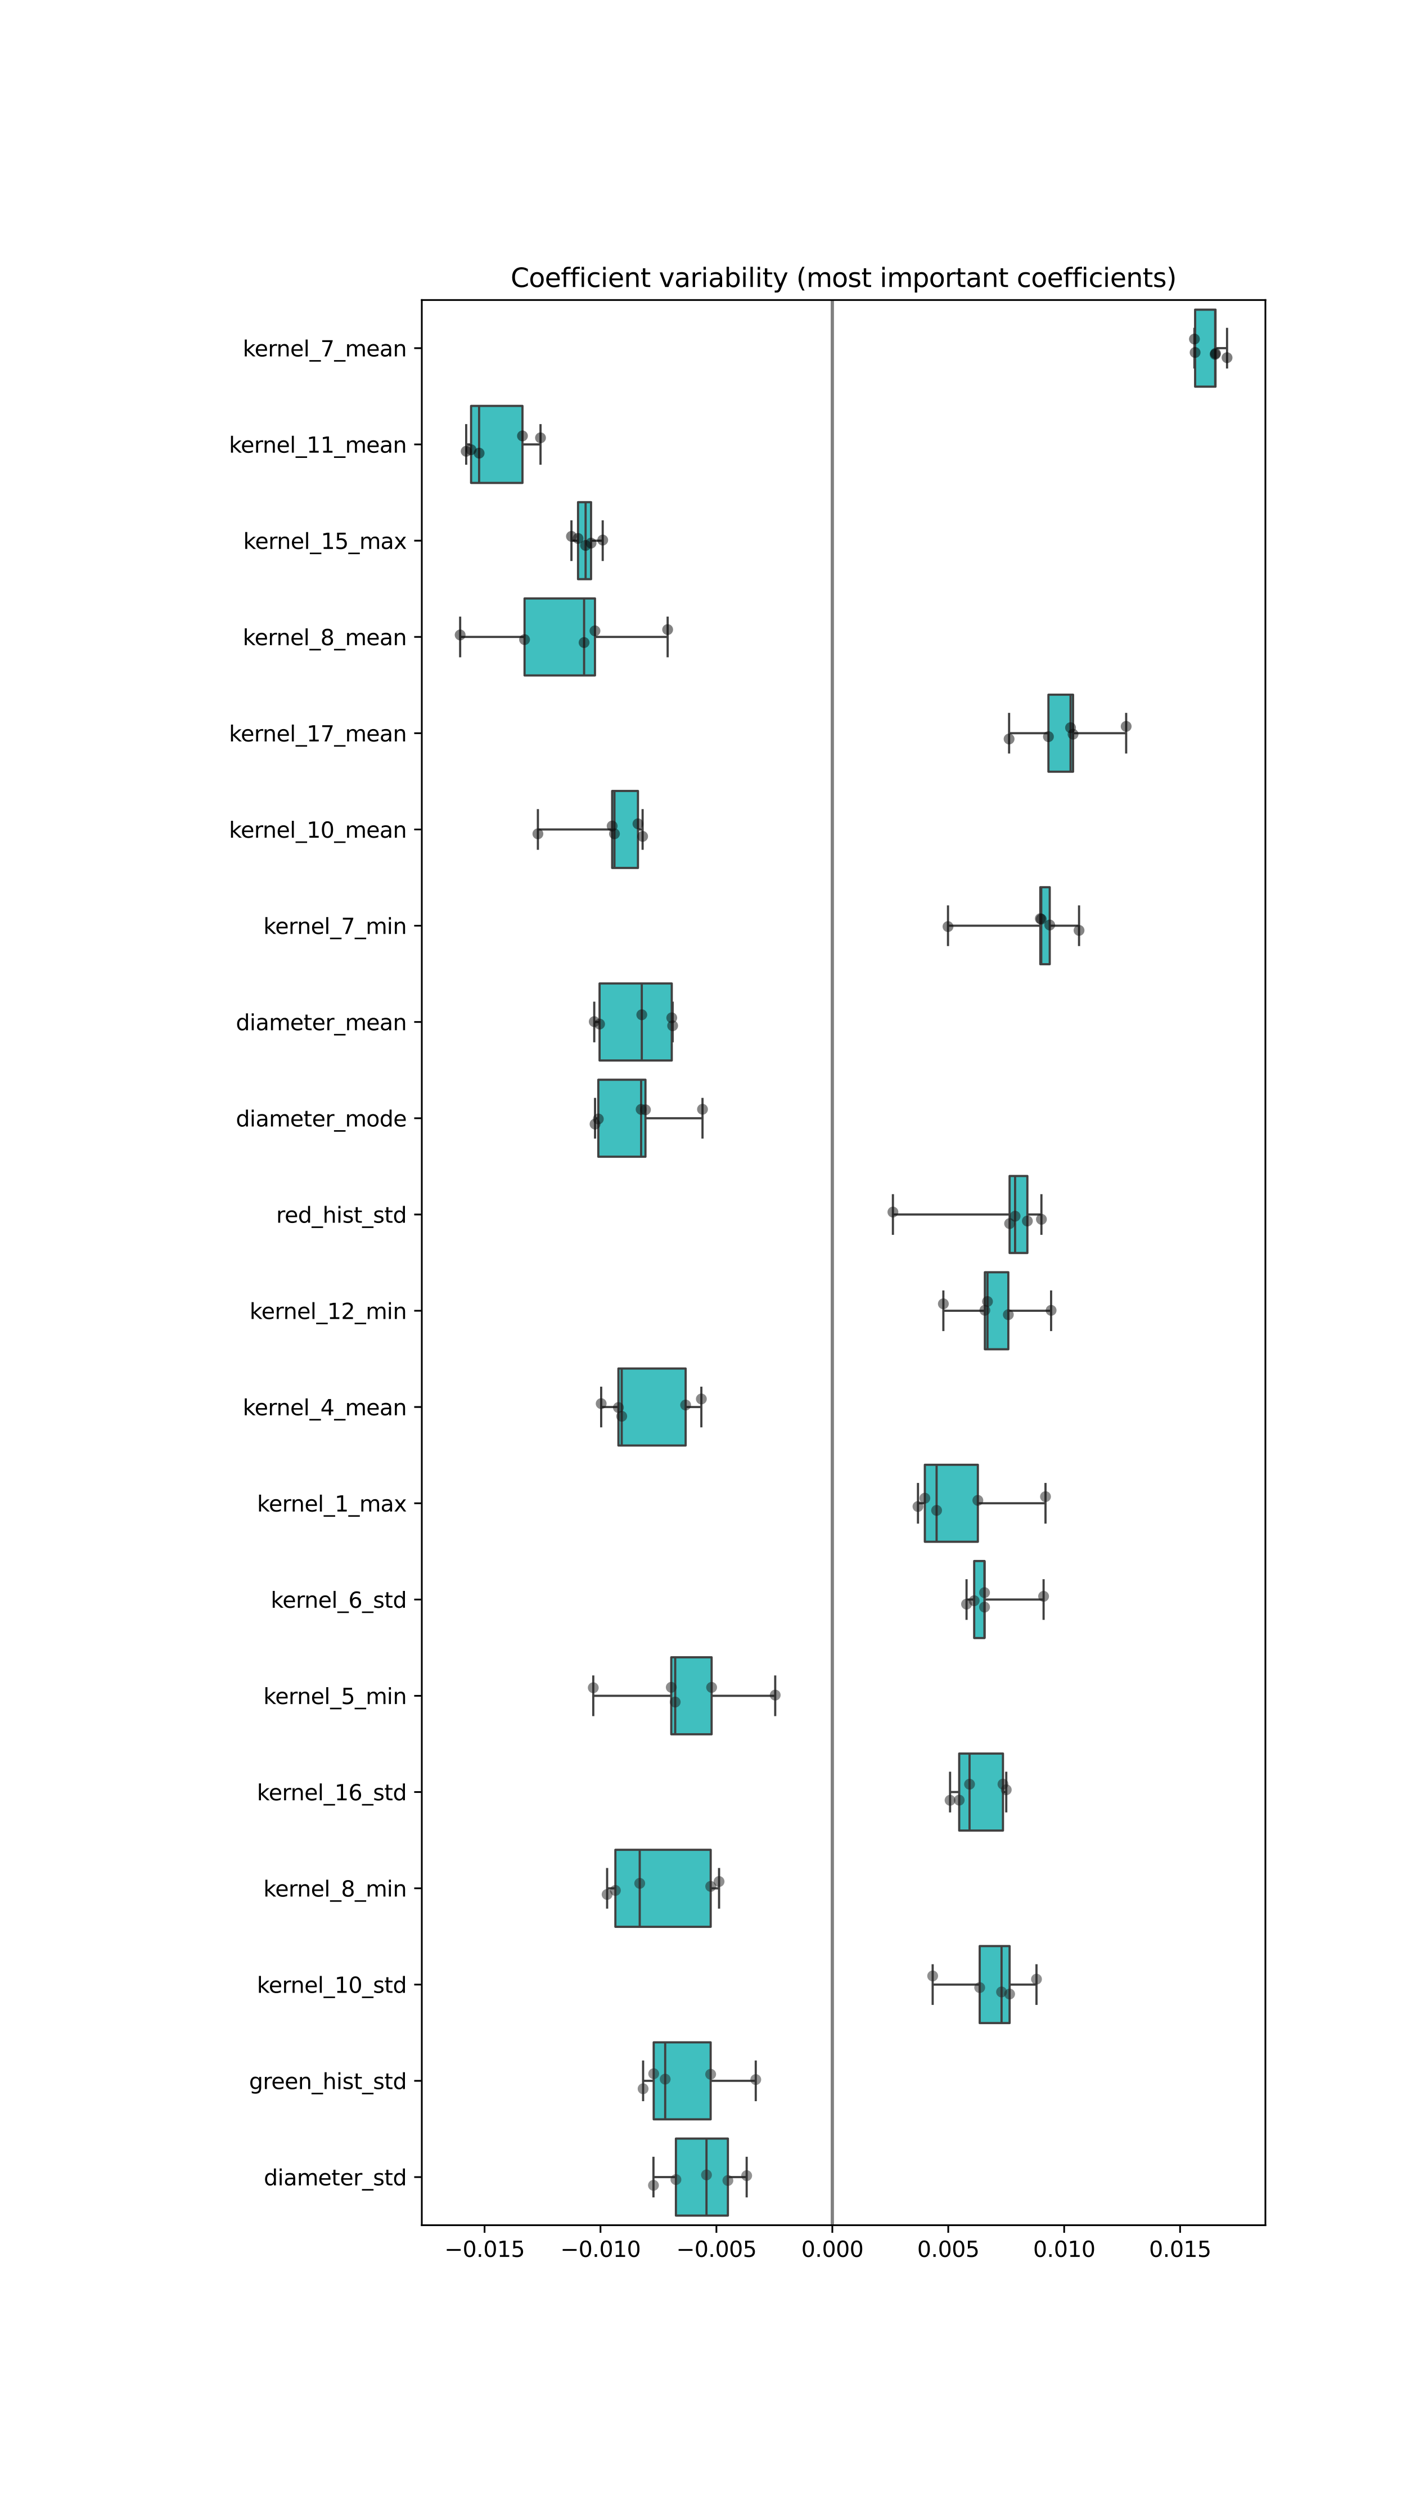 <?xml version="1.0" encoding="utf-8" standalone="no"?>
<!DOCTYPE svg PUBLIC "-//W3C//DTD SVG 1.1//EN"
  "http://www.w3.org/Graphics/SVG/1.1/DTD/svg11.dtd">
<svg xmlns:xlink="http://www.w3.org/1999/xlink" width="648pt" height="1152pt" viewBox="0 0 648 1152" xmlns="http://www.w3.org/2000/svg" version="1.1">
 <defs>
  <style type="text/css">*{stroke-linejoin: round; stroke-linecap: butt}</style>
 </defs>
 <g id="figure_1">
  <g id="patch_1">
   <path d="M 0 1152 
L 648 1152 
L 648 0 
L 0 0 
z
" style="fill: #ffffff"/>
  </g>
  <g id="axes_1">
   <g id="patch_2">
    <path d="M 194.4 1025.28 
L 583.2 1025.28 
L 583.2 138.24 
L 194.4 138.24 
z
" style="fill: #ffffff"/>
   </g>
   <g id="matplotlib.axis_1">
    <g id="xtick_1">
     <g id="line2d_1">
      <defs>
       <path id="m8748d2b3f9" d="M 0 0 
L 0 3.5 
" style="stroke: #000000; stroke-width: 0.8"/>
      </defs>
      <g>
       <use xlink:href="#m8748d2b3f9" x="223.327" y="1025.28" style="stroke: #000000; stroke-width: 0.8"/>
      </g>
     </g>
     <g id="text_1">
      <!-- −0.015 -->
      <g transform="translate(204.824 1039.878) scale(0.1 -0.1)">
       <defs>
        <path id="DejaVuSans-2212" d="M 678 2272 
L 4684 2272 
L 4684 1741 
L 678 1741 
L 678 2272 
z
" transform="scale(0.016)"/>
        <path id="DejaVuSans-30" d="M 2034 4250 
Q 1547 4250 1301 3770 
Q 1056 3291 1056 2328 
Q 1056 1369 1301 889 
Q 1547 409 2034 409 
Q 2525 409 2770 889 
Q 3016 1369 3016 2328 
Q 3016 3291 2770 3770 
Q 2525 4250 2034 4250 
z
M 2034 4750 
Q 2819 4750 3233 4129 
Q 3647 3509 3647 2328 
Q 3647 1150 3233 529 
Q 2819 -91 2034 -91 
Q 1250 -91 836 529 
Q 422 1150 422 2328 
Q 422 3509 836 4129 
Q 1250 4750 2034 4750 
z
" transform="scale(0.016)"/>
        <path id="DejaVuSans-2e" d="M 684 794 
L 1344 794 
L 1344 0 
L 684 0 
L 684 794 
z
" transform="scale(0.016)"/>
        <path id="DejaVuSans-31" d="M 794 531 
L 1825 531 
L 1825 4091 
L 703 3866 
L 703 4441 
L 1819 4666 
L 2450 4666 
L 2450 531 
L 3481 531 
L 3481 0 
L 794 0 
L 794 531 
z
" transform="scale(0.016)"/>
        <path id="DejaVuSans-35" d="M 691 4666 
L 3169 4666 
L 3169 4134 
L 1269 4134 
L 1269 2991 
Q 1406 3038 1543 3061 
Q 1681 3084 1819 3084 
Q 2600 3084 3056 2656 
Q 3513 2228 3513 1497 
Q 3513 744 3044 326 
Q 2575 -91 1722 -91 
Q 1428 -91 1123 -41 
Q 819 9 494 109 
L 494 744 
Q 775 591 1075 516 
Q 1375 441 1709 441 
Q 2250 441 2565 725 
Q 2881 1009 2881 1497 
Q 2881 1984 2565 2268 
Q 2250 2553 1709 2553 
Q 1456 2553 1204 2497 
Q 953 2441 691 2322 
L 691 4666 
z
" transform="scale(0.016)"/>
       </defs>
       <use xlink:href="#DejaVuSans-2212"/>
       <use xlink:href="#DejaVuSans-30" x="83.789"/>
       <use xlink:href="#DejaVuSans-2e" x="147.412"/>
       <use xlink:href="#DejaVuSans-30" x="179.199"/>
       <use xlink:href="#DejaVuSans-31" x="242.822"/>
       <use xlink:href="#DejaVuSans-35" x="306.445"/>
      </g>
     </g>
    </g>
    <g id="xtick_2">
     <g id="line2d_2">
      <g>
       <use xlink:href="#m8748d2b3f9" x="276.754" y="1025.28" style="stroke: #000000; stroke-width: 0.8"/>
      </g>
     </g>
     <g id="text_2">
      <!-- −0.010 -->
      <g transform="translate(258.25 1039.878) scale(0.1 -0.1)">
       <use xlink:href="#DejaVuSans-2212"/>
       <use xlink:href="#DejaVuSans-30" x="83.789"/>
       <use xlink:href="#DejaVuSans-2e" x="147.412"/>
       <use xlink:href="#DejaVuSans-30" x="179.199"/>
       <use xlink:href="#DejaVuSans-31" x="242.822"/>
       <use xlink:href="#DejaVuSans-30" x="306.445"/>
      </g>
     </g>
    </g>
    <g id="xtick_3">
     <g id="line2d_3">
      <g>
       <use xlink:href="#m8748d2b3f9" x="330.18" y="1025.28" style="stroke: #000000; stroke-width: 0.8"/>
      </g>
     </g>
     <g id="text_3">
      <!-- −0.005 -->
      <g transform="translate(311.676 1039.878) scale(0.1 -0.1)">
       <use xlink:href="#DejaVuSans-2212"/>
       <use xlink:href="#DejaVuSans-30" x="83.789"/>
       <use xlink:href="#DejaVuSans-2e" x="147.412"/>
       <use xlink:href="#DejaVuSans-30" x="179.199"/>
       <use xlink:href="#DejaVuSans-30" x="242.822"/>
       <use xlink:href="#DejaVuSans-35" x="306.445"/>
      </g>
     </g>
    </g>
    <g id="xtick_4">
     <g id="line2d_4">
      <g>
       <use xlink:href="#m8748d2b3f9" x="383.606" y="1025.28" style="stroke: #000000; stroke-width: 0.8"/>
      </g>
     </g>
     <g id="text_4">
      <!-- 0.000 -->
      <g transform="translate(369.292 1039.878) scale(0.1 -0.1)">
       <use xlink:href="#DejaVuSans-30"/>
       <use xlink:href="#DejaVuSans-2e" x="63.623"/>
       <use xlink:href="#DejaVuSans-30" x="95.41"/>
       <use xlink:href="#DejaVuSans-30" x="159.033"/>
       <use xlink:href="#DejaVuSans-30" x="222.656"/>
      </g>
     </g>
    </g>
    <g id="xtick_5">
     <g id="line2d_5">
      <g>
       <use xlink:href="#m8748d2b3f9" x="437.032" y="1025.28" style="stroke: #000000; stroke-width: 0.8"/>
      </g>
     </g>
     <g id="text_5">
      <!-- 0.005 -->
      <g transform="translate(422.718 1039.878) scale(0.1 -0.1)">
       <use xlink:href="#DejaVuSans-30"/>
       <use xlink:href="#DejaVuSans-2e" x="63.623"/>
       <use xlink:href="#DejaVuSans-30" x="95.41"/>
       <use xlink:href="#DejaVuSans-30" x="159.033"/>
       <use xlink:href="#DejaVuSans-35" x="222.656"/>
      </g>
     </g>
    </g>
    <g id="xtick_6">
     <g id="line2d_6">
      <g>
       <use xlink:href="#m8748d2b3f9" x="490.458" y="1025.28" style="stroke: #000000; stroke-width: 0.8"/>
      </g>
     </g>
     <g id="text_6">
      <!-- 0.010 -->
      <g transform="translate(476.144 1039.878) scale(0.1 -0.1)">
       <use xlink:href="#DejaVuSans-30"/>
       <use xlink:href="#DejaVuSans-2e" x="63.623"/>
       <use xlink:href="#DejaVuSans-30" x="95.41"/>
       <use xlink:href="#DejaVuSans-31" x="159.033"/>
       <use xlink:href="#DejaVuSans-30" x="222.656"/>
      </g>
     </g>
    </g>
    <g id="xtick_7">
     <g id="line2d_7">
      <g>
       <use xlink:href="#m8748d2b3f9" x="543.885" y="1025.28" style="stroke: #000000; stroke-width: 0.8"/>
      </g>
     </g>
     <g id="text_7">
      <!-- 0.015 -->
      <g transform="translate(529.571 1039.878) scale(0.1 -0.1)">
       <use xlink:href="#DejaVuSans-30"/>
       <use xlink:href="#DejaVuSans-2e" x="63.623"/>
       <use xlink:href="#DejaVuSans-30" x="95.41"/>
       <use xlink:href="#DejaVuSans-31" x="159.033"/>
       <use xlink:href="#DejaVuSans-35" x="222.656"/>
      </g>
     </g>
    </g>
   </g>
   <g id="matplotlib.axis_2">
    <g id="ytick_1">
     <g id="line2d_8">
      <defs>
       <path id="m92ad274df8" d="M 0 0 
L -3.5 0 
" style="stroke: #000000; stroke-width: 0.8"/>
      </defs>
      <g>
       <use xlink:href="#m92ad274df8" x="194.4" y="160.416" style="stroke: #000000; stroke-width: 0.8"/>
      </g>
     </g>
     <g id="text_8">
      <!-- kernel_7_mean -->
      <g transform="translate(111.892 164.215) scale(0.1 -0.1)">
       <defs>
        <path id="DejaVuSans-6b" d="M 581 4863 
L 1159 4863 
L 1159 1991 
L 2875 3500 
L 3609 3500 
L 1753 1863 
L 3688 0 
L 2938 0 
L 1159 1709 
L 1159 0 
L 581 0 
L 581 4863 
z
" transform="scale(0.016)"/>
        <path id="DejaVuSans-65" d="M 3597 1894 
L 3597 1613 
L 953 1613 
Q 991 1019 1311 708 
Q 1631 397 2203 397 
Q 2534 397 2845 478 
Q 3156 559 3463 722 
L 3463 178 
Q 3153 47 2828 -22 
Q 2503 -91 2169 -91 
Q 1331 -91 842 396 
Q 353 884 353 1716 
Q 353 2575 817 3079 
Q 1281 3584 2069 3584 
Q 2775 3584 3186 3129 
Q 3597 2675 3597 1894 
z
M 3022 2063 
Q 3016 2534 2758 2815 
Q 2500 3097 2075 3097 
Q 1594 3097 1305 2825 
Q 1016 2553 972 2059 
L 3022 2063 
z
" transform="scale(0.016)"/>
        <path id="DejaVuSans-72" d="M 2631 2963 
Q 2534 3019 2420 3045 
Q 2306 3072 2169 3072 
Q 1681 3072 1420 2755 
Q 1159 2438 1159 1844 
L 1159 0 
L 581 0 
L 581 3500 
L 1159 3500 
L 1159 2956 
Q 1341 3275 1631 3429 
Q 1922 3584 2338 3584 
Q 2397 3584 2469 3576 
Q 2541 3569 2628 3553 
L 2631 2963 
z
" transform="scale(0.016)"/>
        <path id="DejaVuSans-6e" d="M 3513 2113 
L 3513 0 
L 2938 0 
L 2938 2094 
Q 2938 2591 2744 2837 
Q 2550 3084 2163 3084 
Q 1697 3084 1428 2787 
Q 1159 2491 1159 1978 
L 1159 0 
L 581 0 
L 581 3500 
L 1159 3500 
L 1159 2956 
Q 1366 3272 1645 3428 
Q 1925 3584 2291 3584 
Q 2894 3584 3203 3211 
Q 3513 2838 3513 2113 
z
" transform="scale(0.016)"/>
        <path id="DejaVuSans-6c" d="M 603 4863 
L 1178 4863 
L 1178 0 
L 603 0 
L 603 4863 
z
" transform="scale(0.016)"/>
        <path id="DejaVuSans-5f" d="M 3263 -1063 
L 3263 -1509 
L -63 -1509 
L -63 -1063 
L 3263 -1063 
z
" transform="scale(0.016)"/>
        <path id="DejaVuSans-37" d="M 525 4666 
L 3525 4666 
L 3525 4397 
L 1831 0 
L 1172 0 
L 2766 4134 
L 525 4134 
L 525 4666 
z
" transform="scale(0.016)"/>
        <path id="DejaVuSans-6d" d="M 3328 2828 
Q 3544 3216 3844 3400 
Q 4144 3584 4550 3584 
Q 5097 3584 5394 3201 
Q 5691 2819 5691 2113 
L 5691 0 
L 5113 0 
L 5113 2094 
Q 5113 2597 4934 2840 
Q 4756 3084 4391 3084 
Q 3944 3084 3684 2787 
Q 3425 2491 3425 1978 
L 3425 0 
L 2847 0 
L 2847 2094 
Q 2847 2600 2669 2842 
Q 2491 3084 2119 3084 
Q 1678 3084 1418 2786 
Q 1159 2488 1159 1978 
L 1159 0 
L 581 0 
L 581 3500 
L 1159 3500 
L 1159 2956 
Q 1356 3278 1631 3431 
Q 1906 3584 2284 3584 
Q 2666 3584 2933 3390 
Q 3200 3197 3328 2828 
z
" transform="scale(0.016)"/>
        <path id="DejaVuSans-61" d="M 2194 1759 
Q 1497 1759 1228 1600 
Q 959 1441 959 1056 
Q 959 750 1161 570 
Q 1363 391 1709 391 
Q 2188 391 2477 730 
Q 2766 1069 2766 1631 
L 2766 1759 
L 2194 1759 
z
M 3341 1997 
L 3341 0 
L 2766 0 
L 2766 531 
Q 2569 213 2275 61 
Q 1981 -91 1556 -91 
Q 1019 -91 701 211 
Q 384 513 384 1019 
Q 384 1609 779 1909 
Q 1175 2209 1959 2209 
L 2766 2209 
L 2766 2266 
Q 2766 2663 2505 2880 
Q 2244 3097 1772 3097 
Q 1472 3097 1187 3025 
Q 903 2953 641 2809 
L 641 3341 
Q 956 3463 1253 3523 
Q 1550 3584 1831 3584 
Q 2591 3584 2966 3190 
Q 3341 2797 3341 1997 
z
" transform="scale(0.016)"/>
       </defs>
       <use xlink:href="#DejaVuSans-6b"/>
       <use xlink:href="#DejaVuSans-65" x="54.285"/>
       <use xlink:href="#DejaVuSans-72" x="115.809"/>
       <use xlink:href="#DejaVuSans-6e" x="155.172"/>
       <use xlink:href="#DejaVuSans-65" x="218.551"/>
       <use xlink:href="#DejaVuSans-6c" x="280.074"/>
       <use xlink:href="#DejaVuSans-5f" x="307.857"/>
       <use xlink:href="#DejaVuSans-37" x="357.857"/>
       <use xlink:href="#DejaVuSans-5f" x="421.48"/>
       <use xlink:href="#DejaVuSans-6d" x="471.48"/>
       <use xlink:href="#DejaVuSans-65" x="568.893"/>
       <use xlink:href="#DejaVuSans-61" x="630.416"/>
       <use xlink:href="#DejaVuSans-6e" x="691.695"/>
      </g>
     </g>
    </g>
    <g id="ytick_2">
     <g id="line2d_9">
      <g>
       <use xlink:href="#m92ad274df8" x="194.4" y="204.768" style="stroke: #000000; stroke-width: 0.8"/>
      </g>
     </g>
     <g id="text_9">
      <!-- kernel_11_mean -->
      <g transform="translate(105.53 208.567) scale(0.1 -0.1)">
       <use xlink:href="#DejaVuSans-6b"/>
       <use xlink:href="#DejaVuSans-65" x="54.285"/>
       <use xlink:href="#DejaVuSans-72" x="115.809"/>
       <use xlink:href="#DejaVuSans-6e" x="155.172"/>
       <use xlink:href="#DejaVuSans-65" x="218.551"/>
       <use xlink:href="#DejaVuSans-6c" x="280.074"/>
       <use xlink:href="#DejaVuSans-5f" x="307.857"/>
       <use xlink:href="#DejaVuSans-31" x="357.857"/>
       <use xlink:href="#DejaVuSans-31" x="421.48"/>
       <use xlink:href="#DejaVuSans-5f" x="485.104"/>
       <use xlink:href="#DejaVuSans-6d" x="535.104"/>
       <use xlink:href="#DejaVuSans-65" x="632.516"/>
       <use xlink:href="#DejaVuSans-61" x="694.039"/>
       <use xlink:href="#DejaVuSans-6e" x="755.318"/>
      </g>
     </g>
    </g>
    <g id="ytick_3">
     <g id="line2d_10">
      <g>
       <use xlink:href="#m92ad274df8" x="194.4" y="249.12" style="stroke: #000000; stroke-width: 0.8"/>
      </g>
     </g>
     <g id="text_10">
      <!-- kernel_15_max -->
      <g transform="translate(112.102 252.919) scale(0.1 -0.1)">
       <defs>
        <path id="DejaVuSans-78" d="M 3513 3500 
L 2247 1797 
L 3578 0 
L 2900 0 
L 1881 1375 
L 863 0 
L 184 0 
L 1544 1831 
L 300 3500 
L 978 3500 
L 1906 2253 
L 2834 3500 
L 3513 3500 
z
" transform="scale(0.016)"/>
       </defs>
       <use xlink:href="#DejaVuSans-6b"/>
       <use xlink:href="#DejaVuSans-65" x="54.285"/>
       <use xlink:href="#DejaVuSans-72" x="115.809"/>
       <use xlink:href="#DejaVuSans-6e" x="155.172"/>
       <use xlink:href="#DejaVuSans-65" x="218.551"/>
       <use xlink:href="#DejaVuSans-6c" x="280.074"/>
       <use xlink:href="#DejaVuSans-5f" x="307.857"/>
       <use xlink:href="#DejaVuSans-31" x="357.857"/>
       <use xlink:href="#DejaVuSans-35" x="421.48"/>
       <use xlink:href="#DejaVuSans-5f" x="485.104"/>
       <use xlink:href="#DejaVuSans-6d" x="535.104"/>
       <use xlink:href="#DejaVuSans-61" x="632.516"/>
       <use xlink:href="#DejaVuSans-78" x="693.795"/>
      </g>
     </g>
    </g>
    <g id="ytick_4">
     <g id="line2d_11">
      <g>
       <use xlink:href="#m92ad274df8" x="194.4" y="293.472" style="stroke: #000000; stroke-width: 0.8"/>
      </g>
     </g>
     <g id="text_11">
      <!-- kernel_8_mean -->
      <g transform="translate(111.892 297.271) scale(0.1 -0.1)">
       <defs>
        <path id="DejaVuSans-38" d="M 2034 2216 
Q 1584 2216 1326 1975 
Q 1069 1734 1069 1313 
Q 1069 891 1326 650 
Q 1584 409 2034 409 
Q 2484 409 2743 651 
Q 3003 894 3003 1313 
Q 3003 1734 2745 1975 
Q 2488 2216 2034 2216 
z
M 1403 2484 
Q 997 2584 770 2862 
Q 544 3141 544 3541 
Q 544 4100 942 4425 
Q 1341 4750 2034 4750 
Q 2731 4750 3128 4425 
Q 3525 4100 3525 3541 
Q 3525 3141 3298 2862 
Q 3072 2584 2669 2484 
Q 3125 2378 3379 2068 
Q 3634 1759 3634 1313 
Q 3634 634 3220 271 
Q 2806 -91 2034 -91 
Q 1263 -91 848 271 
Q 434 634 434 1313 
Q 434 1759 690 2068 
Q 947 2378 1403 2484 
z
M 1172 3481 
Q 1172 3119 1398 2916 
Q 1625 2713 2034 2713 
Q 2441 2713 2670 2916 
Q 2900 3119 2900 3481 
Q 2900 3844 2670 4047 
Q 2441 4250 2034 4250 
Q 1625 4250 1398 4047 
Q 1172 3844 1172 3481 
z
" transform="scale(0.016)"/>
       </defs>
       <use xlink:href="#DejaVuSans-6b"/>
       <use xlink:href="#DejaVuSans-65" x="54.285"/>
       <use xlink:href="#DejaVuSans-72" x="115.809"/>
       <use xlink:href="#DejaVuSans-6e" x="155.172"/>
       <use xlink:href="#DejaVuSans-65" x="218.551"/>
       <use xlink:href="#DejaVuSans-6c" x="280.074"/>
       <use xlink:href="#DejaVuSans-5f" x="307.857"/>
       <use xlink:href="#DejaVuSans-38" x="357.857"/>
       <use xlink:href="#DejaVuSans-5f" x="421.48"/>
       <use xlink:href="#DejaVuSans-6d" x="471.48"/>
       <use xlink:href="#DejaVuSans-65" x="568.893"/>
       <use xlink:href="#DejaVuSans-61" x="630.416"/>
       <use xlink:href="#DejaVuSans-6e" x="691.695"/>
      </g>
     </g>
    </g>
    <g id="ytick_5">
     <g id="line2d_12">
      <g>
       <use xlink:href="#m92ad274df8" x="194.4" y="337.824" style="stroke: #000000; stroke-width: 0.8"/>
      </g>
     </g>
     <g id="text_12">
      <!-- kernel_17_mean -->
      <g transform="translate(105.53 341.623) scale(0.1 -0.1)">
       <use xlink:href="#DejaVuSans-6b"/>
       <use xlink:href="#DejaVuSans-65" x="54.285"/>
       <use xlink:href="#DejaVuSans-72" x="115.809"/>
       <use xlink:href="#DejaVuSans-6e" x="155.172"/>
       <use xlink:href="#DejaVuSans-65" x="218.551"/>
       <use xlink:href="#DejaVuSans-6c" x="280.074"/>
       <use xlink:href="#DejaVuSans-5f" x="307.857"/>
       <use xlink:href="#DejaVuSans-31" x="357.857"/>
       <use xlink:href="#DejaVuSans-37" x="421.48"/>
       <use xlink:href="#DejaVuSans-5f" x="485.104"/>
       <use xlink:href="#DejaVuSans-6d" x="535.104"/>
       <use xlink:href="#DejaVuSans-65" x="632.516"/>
       <use xlink:href="#DejaVuSans-61" x="694.039"/>
       <use xlink:href="#DejaVuSans-6e" x="755.318"/>
      </g>
     </g>
    </g>
    <g id="ytick_6">
     <g id="line2d_13">
      <g>
       <use xlink:href="#m92ad274df8" x="194.4" y="382.176" style="stroke: #000000; stroke-width: 0.8"/>
      </g>
     </g>
     <g id="text_13">
      <!-- kernel_10_mean -->
      <g transform="translate(105.53 385.975) scale(0.1 -0.1)">
       <use xlink:href="#DejaVuSans-6b"/>
       <use xlink:href="#DejaVuSans-65" x="54.285"/>
       <use xlink:href="#DejaVuSans-72" x="115.809"/>
       <use xlink:href="#DejaVuSans-6e" x="155.172"/>
       <use xlink:href="#DejaVuSans-65" x="218.551"/>
       <use xlink:href="#DejaVuSans-6c" x="280.074"/>
       <use xlink:href="#DejaVuSans-5f" x="307.857"/>
       <use xlink:href="#DejaVuSans-31" x="357.857"/>
       <use xlink:href="#DejaVuSans-30" x="421.48"/>
       <use xlink:href="#DejaVuSans-5f" x="485.104"/>
       <use xlink:href="#DejaVuSans-6d" x="535.104"/>
       <use xlink:href="#DejaVuSans-65" x="632.516"/>
       <use xlink:href="#DejaVuSans-61" x="694.039"/>
       <use xlink:href="#DejaVuSans-6e" x="755.318"/>
      </g>
     </g>
    </g>
    <g id="ytick_7">
     <g id="line2d_14">
      <g>
       <use xlink:href="#m92ad274df8" x="194.4" y="426.528" style="stroke: #000000; stroke-width: 0.8"/>
      </g>
     </g>
     <g id="text_14">
      <!-- kernel_7_min -->
      <g transform="translate(121.395 430.327) scale(0.1 -0.1)">
       <defs>
        <path id="DejaVuSans-69" d="M 603 3500 
L 1178 3500 
L 1178 0 
L 603 0 
L 603 3500 
z
M 603 4863 
L 1178 4863 
L 1178 4134 
L 603 4134 
L 603 4863 
z
" transform="scale(0.016)"/>
       </defs>
       <use xlink:href="#DejaVuSans-6b"/>
       <use xlink:href="#DejaVuSans-65" x="54.285"/>
       <use xlink:href="#DejaVuSans-72" x="115.809"/>
       <use xlink:href="#DejaVuSans-6e" x="155.172"/>
       <use xlink:href="#DejaVuSans-65" x="218.551"/>
       <use xlink:href="#DejaVuSans-6c" x="280.074"/>
       <use xlink:href="#DejaVuSans-5f" x="307.857"/>
       <use xlink:href="#DejaVuSans-37" x="357.857"/>
       <use xlink:href="#DejaVuSans-5f" x="421.48"/>
       <use xlink:href="#DejaVuSans-6d" x="471.48"/>
       <use xlink:href="#DejaVuSans-69" x="568.893"/>
       <use xlink:href="#DejaVuSans-6e" x="596.676"/>
      </g>
     </g>
    </g>
    <g id="ytick_8">
     <g id="line2d_15">
      <g>
       <use xlink:href="#m92ad274df8" x="194.4" y="470.88" style="stroke: #000000; stroke-width: 0.8"/>
      </g>
     </g>
     <g id="text_15">
      <!-- diameter_mean -->
      <g transform="translate(108.708 474.679) scale(0.1 -0.1)">
       <defs>
        <path id="DejaVuSans-64" d="M 2906 2969 
L 2906 4863 
L 3481 4863 
L 3481 0 
L 2906 0 
L 2906 525 
Q 2725 213 2448 61 
Q 2172 -91 1784 -91 
Q 1150 -91 751 415 
Q 353 922 353 1747 
Q 353 2572 751 3078 
Q 1150 3584 1784 3584 
Q 2172 3584 2448 3432 
Q 2725 3281 2906 2969 
z
M 947 1747 
Q 947 1113 1208 752 
Q 1469 391 1925 391 
Q 2381 391 2643 752 
Q 2906 1113 2906 1747 
Q 2906 2381 2643 2742 
Q 2381 3103 1925 3103 
Q 1469 3103 1208 2742 
Q 947 2381 947 1747 
z
" transform="scale(0.016)"/>
        <path id="DejaVuSans-74" d="M 1172 4494 
L 1172 3500 
L 2356 3500 
L 2356 3053 
L 1172 3053 
L 1172 1153 
Q 1172 725 1289 603 
Q 1406 481 1766 481 
L 2356 481 
L 2356 0 
L 1766 0 
Q 1100 0 847 248 
Q 594 497 594 1153 
L 594 3053 
L 172 3053 
L 172 3500 
L 594 3500 
L 594 4494 
L 1172 4494 
z
" transform="scale(0.016)"/>
       </defs>
       <use xlink:href="#DejaVuSans-64"/>
       <use xlink:href="#DejaVuSans-69" x="63.477"/>
       <use xlink:href="#DejaVuSans-61" x="91.26"/>
       <use xlink:href="#DejaVuSans-6d" x="152.539"/>
       <use xlink:href="#DejaVuSans-65" x="249.951"/>
       <use xlink:href="#DejaVuSans-74" x="311.475"/>
       <use xlink:href="#DejaVuSans-65" x="350.684"/>
       <use xlink:href="#DejaVuSans-72" x="412.207"/>
       <use xlink:href="#DejaVuSans-5f" x="453.32"/>
       <use xlink:href="#DejaVuSans-6d" x="503.32"/>
       <use xlink:href="#DejaVuSans-65" x="600.732"/>
       <use xlink:href="#DejaVuSans-61" x="662.256"/>
       <use xlink:href="#DejaVuSans-6e" x="723.535"/>
      </g>
     </g>
    </g>
    <g id="ytick_9">
     <g id="line2d_16">
      <g>
       <use xlink:href="#m92ad274df8" x="194.4" y="515.232" style="stroke: #000000; stroke-width: 0.8"/>
      </g>
     </g>
     <g id="text_16">
      <!-- diameter_mode -->
      <g transform="translate(108.706 519.031) scale(0.1 -0.1)">
       <defs>
        <path id="DejaVuSans-6f" d="M 1959 3097 
Q 1497 3097 1228 2736 
Q 959 2375 959 1747 
Q 959 1119 1226 758 
Q 1494 397 1959 397 
Q 2419 397 2687 759 
Q 2956 1122 2956 1747 
Q 2956 2369 2687 2733 
Q 2419 3097 1959 3097 
z
M 1959 3584 
Q 2709 3584 3137 3096 
Q 3566 2609 3566 1747 
Q 3566 888 3137 398 
Q 2709 -91 1959 -91 
Q 1206 -91 779 398 
Q 353 888 353 1747 
Q 353 2609 779 3096 
Q 1206 3584 1959 3584 
z
" transform="scale(0.016)"/>
       </defs>
       <use xlink:href="#DejaVuSans-64"/>
       <use xlink:href="#DejaVuSans-69" x="63.477"/>
       <use xlink:href="#DejaVuSans-61" x="91.26"/>
       <use xlink:href="#DejaVuSans-6d" x="152.539"/>
       <use xlink:href="#DejaVuSans-65" x="249.951"/>
       <use xlink:href="#DejaVuSans-74" x="311.475"/>
       <use xlink:href="#DejaVuSans-65" x="350.684"/>
       <use xlink:href="#DejaVuSans-72" x="412.207"/>
       <use xlink:href="#DejaVuSans-5f" x="453.32"/>
       <use xlink:href="#DejaVuSans-6d" x="503.32"/>
       <use xlink:href="#DejaVuSans-6f" x="600.732"/>
       <use xlink:href="#DejaVuSans-64" x="661.914"/>
       <use xlink:href="#DejaVuSans-65" x="725.391"/>
      </g>
     </g>
    </g>
    <g id="ytick_10">
     <g id="line2d_17">
      <g>
       <use xlink:href="#m92ad274df8" x="194.4" y="559.584" style="stroke: #000000; stroke-width: 0.8"/>
      </g>
     </g>
     <g id="text_17">
      <!-- red_hist_std -->
      <g transform="translate(127.289 563.383) scale(0.1 -0.1)">
       <defs>
        <path id="DejaVuSans-68" d="M 3513 2113 
L 3513 0 
L 2938 0 
L 2938 2094 
Q 2938 2591 2744 2837 
Q 2550 3084 2163 3084 
Q 1697 3084 1428 2787 
Q 1159 2491 1159 1978 
L 1159 0 
L 581 0 
L 581 4863 
L 1159 4863 
L 1159 2956 
Q 1366 3272 1645 3428 
Q 1925 3584 2291 3584 
Q 2894 3584 3203 3211 
Q 3513 2838 3513 2113 
z
" transform="scale(0.016)"/>
        <path id="DejaVuSans-73" d="M 2834 3397 
L 2834 2853 
Q 2591 2978 2328 3040 
Q 2066 3103 1784 3103 
Q 1356 3103 1142 2972 
Q 928 2841 928 2578 
Q 928 2378 1081 2264 
Q 1234 2150 1697 2047 
L 1894 2003 
Q 2506 1872 2764 1633 
Q 3022 1394 3022 966 
Q 3022 478 2636 193 
Q 2250 -91 1575 -91 
Q 1294 -91 989 -36 
Q 684 19 347 128 
L 347 722 
Q 666 556 975 473 
Q 1284 391 1588 391 
Q 1994 391 2212 530 
Q 2431 669 2431 922 
Q 2431 1156 2273 1281 
Q 2116 1406 1581 1522 
L 1381 1569 
Q 847 1681 609 1914 
Q 372 2147 372 2553 
Q 372 3047 722 3315 
Q 1072 3584 1716 3584 
Q 2034 3584 2315 3537 
Q 2597 3491 2834 3397 
z
" transform="scale(0.016)"/>
       </defs>
       <use xlink:href="#DejaVuSans-72"/>
       <use xlink:href="#DejaVuSans-65" x="38.863"/>
       <use xlink:href="#DejaVuSans-64" x="100.387"/>
       <use xlink:href="#DejaVuSans-5f" x="163.863"/>
       <use xlink:href="#DejaVuSans-68" x="213.863"/>
       <use xlink:href="#DejaVuSans-69" x="277.242"/>
       <use xlink:href="#DejaVuSans-73" x="305.025"/>
       <use xlink:href="#DejaVuSans-74" x="357.125"/>
       <use xlink:href="#DejaVuSans-5f" x="396.334"/>
       <use xlink:href="#DejaVuSans-73" x="446.334"/>
       <use xlink:href="#DejaVuSans-74" x="498.434"/>
       <use xlink:href="#DejaVuSans-64" x="537.643"/>
      </g>
     </g>
    </g>
    <g id="ytick_11">
     <g id="line2d_18">
      <g>
       <use xlink:href="#m92ad274df8" x="194.4" y="603.936" style="stroke: #000000; stroke-width: 0.8"/>
      </g>
     </g>
     <g id="text_18">
      <!-- kernel_12_min -->
      <g transform="translate(115.033 607.735) scale(0.1 -0.1)">
       <defs>
        <path id="DejaVuSans-32" d="M 1228 531 
L 3431 531 
L 3431 0 
L 469 0 
L 469 531 
Q 828 903 1448 1529 
Q 2069 2156 2228 2338 
Q 2531 2678 2651 2914 
Q 2772 3150 2772 3378 
Q 2772 3750 2511 3984 
Q 2250 4219 1831 4219 
Q 1534 4219 1204 4116 
Q 875 4013 500 3803 
L 500 4441 
Q 881 4594 1212 4672 
Q 1544 4750 1819 4750 
Q 2544 4750 2975 4387 
Q 3406 4025 3406 3419 
Q 3406 3131 3298 2873 
Q 3191 2616 2906 2266 
Q 2828 2175 2409 1742 
Q 1991 1309 1228 531 
z
" transform="scale(0.016)"/>
       </defs>
       <use xlink:href="#DejaVuSans-6b"/>
       <use xlink:href="#DejaVuSans-65" x="54.285"/>
       <use xlink:href="#DejaVuSans-72" x="115.809"/>
       <use xlink:href="#DejaVuSans-6e" x="155.172"/>
       <use xlink:href="#DejaVuSans-65" x="218.551"/>
       <use xlink:href="#DejaVuSans-6c" x="280.074"/>
       <use xlink:href="#DejaVuSans-5f" x="307.857"/>
       <use xlink:href="#DejaVuSans-31" x="357.857"/>
       <use xlink:href="#DejaVuSans-32" x="421.48"/>
       <use xlink:href="#DejaVuSans-5f" x="485.104"/>
       <use xlink:href="#DejaVuSans-6d" x="535.104"/>
       <use xlink:href="#DejaVuSans-69" x="632.516"/>
       <use xlink:href="#DejaVuSans-6e" x="660.299"/>
      </g>
     </g>
    </g>
    <g id="ytick_12">
     <g id="line2d_19">
      <g>
       <use xlink:href="#m92ad274df8" x="194.4" y="648.288" style="stroke: #000000; stroke-width: 0.8"/>
      </g>
     </g>
     <g id="text_19">
      <!-- kernel_4_mean -->
      <g transform="translate(111.892 652.087) scale(0.1 -0.1)">
       <defs>
        <path id="DejaVuSans-34" d="M 2419 4116 
L 825 1625 
L 2419 1625 
L 2419 4116 
z
M 2253 4666 
L 3047 4666 
L 3047 1625 
L 3713 1625 
L 3713 1100 
L 3047 1100 
L 3047 0 
L 2419 0 
L 2419 1100 
L 313 1100 
L 313 1709 
L 2253 4666 
z
" transform="scale(0.016)"/>
       </defs>
       <use xlink:href="#DejaVuSans-6b"/>
       <use xlink:href="#DejaVuSans-65" x="54.285"/>
       <use xlink:href="#DejaVuSans-72" x="115.809"/>
       <use xlink:href="#DejaVuSans-6e" x="155.172"/>
       <use xlink:href="#DejaVuSans-65" x="218.551"/>
       <use xlink:href="#DejaVuSans-6c" x="280.074"/>
       <use xlink:href="#DejaVuSans-5f" x="307.857"/>
       <use xlink:href="#DejaVuSans-34" x="357.857"/>
       <use xlink:href="#DejaVuSans-5f" x="421.48"/>
       <use xlink:href="#DejaVuSans-6d" x="471.48"/>
       <use xlink:href="#DejaVuSans-65" x="568.893"/>
       <use xlink:href="#DejaVuSans-61" x="630.416"/>
       <use xlink:href="#DejaVuSans-6e" x="691.695"/>
      </g>
     </g>
    </g>
    <g id="ytick_13">
     <g id="line2d_20">
      <g>
       <use xlink:href="#m92ad274df8" x="194.4" y="692.64" style="stroke: #000000; stroke-width: 0.8"/>
      </g>
     </g>
     <g id="text_20">
      <!-- kernel_1_max -->
      <g transform="translate(118.464 696.439) scale(0.1 -0.1)">
       <use xlink:href="#DejaVuSans-6b"/>
       <use xlink:href="#DejaVuSans-65" x="54.285"/>
       <use xlink:href="#DejaVuSans-72" x="115.809"/>
       <use xlink:href="#DejaVuSans-6e" x="155.172"/>
       <use xlink:href="#DejaVuSans-65" x="218.551"/>
       <use xlink:href="#DejaVuSans-6c" x="280.074"/>
       <use xlink:href="#DejaVuSans-5f" x="307.857"/>
       <use xlink:href="#DejaVuSans-31" x="357.857"/>
       <use xlink:href="#DejaVuSans-5f" x="421.48"/>
       <use xlink:href="#DejaVuSans-6d" x="471.48"/>
       <use xlink:href="#DejaVuSans-61" x="568.893"/>
       <use xlink:href="#DejaVuSans-78" x="630.172"/>
      </g>
     </g>
    </g>
    <g id="ytick_14">
     <g id="line2d_21">
      <g>
       <use xlink:href="#m92ad274df8" x="194.4" y="736.992" style="stroke: #000000; stroke-width: 0.8"/>
      </g>
     </g>
     <g id="text_21">
      <!-- kernel_6_std -->
      <g transform="translate(124.773 740.791) scale(0.1 -0.1)">
       <defs>
        <path id="DejaVuSans-36" d="M 2113 2584 
Q 1688 2584 1439 2293 
Q 1191 2003 1191 1497 
Q 1191 994 1439 701 
Q 1688 409 2113 409 
Q 2538 409 2786 701 
Q 3034 994 3034 1497 
Q 3034 2003 2786 2293 
Q 2538 2584 2113 2584 
z
M 3366 4563 
L 3366 3988 
Q 3128 4100 2886 4159 
Q 2644 4219 2406 4219 
Q 1781 4219 1451 3797 
Q 1122 3375 1075 2522 
Q 1259 2794 1537 2939 
Q 1816 3084 2150 3084 
Q 2853 3084 3261 2657 
Q 3669 2231 3669 1497 
Q 3669 778 3244 343 
Q 2819 -91 2113 -91 
Q 1303 -91 875 529 
Q 447 1150 447 2328 
Q 447 3434 972 4092 
Q 1497 4750 2381 4750 
Q 2619 4750 2861 4703 
Q 3103 4656 3366 4563 
z
" transform="scale(0.016)"/>
       </defs>
       <use xlink:href="#DejaVuSans-6b"/>
       <use xlink:href="#DejaVuSans-65" x="54.285"/>
       <use xlink:href="#DejaVuSans-72" x="115.809"/>
       <use xlink:href="#DejaVuSans-6e" x="155.172"/>
       <use xlink:href="#DejaVuSans-65" x="218.551"/>
       <use xlink:href="#DejaVuSans-6c" x="280.074"/>
       <use xlink:href="#DejaVuSans-5f" x="307.857"/>
       <use xlink:href="#DejaVuSans-36" x="357.857"/>
       <use xlink:href="#DejaVuSans-5f" x="421.48"/>
       <use xlink:href="#DejaVuSans-73" x="471.48"/>
       <use xlink:href="#DejaVuSans-74" x="523.58"/>
       <use xlink:href="#DejaVuSans-64" x="562.789"/>
      </g>
     </g>
    </g>
    <g id="ytick_15">
     <g id="line2d_22">
      <g>
       <use xlink:href="#m92ad274df8" x="194.4" y="781.344" style="stroke: #000000; stroke-width: 0.8"/>
      </g>
     </g>
     <g id="text_22">
      <!-- kernel_5_min -->
      <g transform="translate(121.395 785.143) scale(0.1 -0.1)">
       <use xlink:href="#DejaVuSans-6b"/>
       <use xlink:href="#DejaVuSans-65" x="54.285"/>
       <use xlink:href="#DejaVuSans-72" x="115.809"/>
       <use xlink:href="#DejaVuSans-6e" x="155.172"/>
       <use xlink:href="#DejaVuSans-65" x="218.551"/>
       <use xlink:href="#DejaVuSans-6c" x="280.074"/>
       <use xlink:href="#DejaVuSans-5f" x="307.857"/>
       <use xlink:href="#DejaVuSans-35" x="357.857"/>
       <use xlink:href="#DejaVuSans-5f" x="421.48"/>
       <use xlink:href="#DejaVuSans-6d" x="471.48"/>
       <use xlink:href="#DejaVuSans-69" x="568.893"/>
       <use xlink:href="#DejaVuSans-6e" x="596.676"/>
      </g>
     </g>
    </g>
    <g id="ytick_16">
     <g id="line2d_23">
      <g>
       <use xlink:href="#m92ad274df8" x="194.4" y="825.696" style="stroke: #000000; stroke-width: 0.8"/>
      </g>
     </g>
     <g id="text_23">
      <!-- kernel_16_std -->
      <g transform="translate(118.411 829.495) scale(0.1 -0.1)">
       <use xlink:href="#DejaVuSans-6b"/>
       <use xlink:href="#DejaVuSans-65" x="54.285"/>
       <use xlink:href="#DejaVuSans-72" x="115.809"/>
       <use xlink:href="#DejaVuSans-6e" x="155.172"/>
       <use xlink:href="#DejaVuSans-65" x="218.551"/>
       <use xlink:href="#DejaVuSans-6c" x="280.074"/>
       <use xlink:href="#DejaVuSans-5f" x="307.857"/>
       <use xlink:href="#DejaVuSans-31" x="357.857"/>
       <use xlink:href="#DejaVuSans-36" x="421.48"/>
       <use xlink:href="#DejaVuSans-5f" x="485.104"/>
       <use xlink:href="#DejaVuSans-73" x="535.104"/>
       <use xlink:href="#DejaVuSans-74" x="587.203"/>
       <use xlink:href="#DejaVuSans-64" x="626.412"/>
      </g>
     </g>
    </g>
    <g id="ytick_17">
     <g id="line2d_24">
      <g>
       <use xlink:href="#m92ad274df8" x="194.4" y="870.048" style="stroke: #000000; stroke-width: 0.8"/>
      </g>
     </g>
     <g id="text_24">
      <!-- kernel_8_min -->
      <g transform="translate(121.395 873.847) scale(0.1 -0.1)">
       <use xlink:href="#DejaVuSans-6b"/>
       <use xlink:href="#DejaVuSans-65" x="54.285"/>
       <use xlink:href="#DejaVuSans-72" x="115.809"/>
       <use xlink:href="#DejaVuSans-6e" x="155.172"/>
       <use xlink:href="#DejaVuSans-65" x="218.551"/>
       <use xlink:href="#DejaVuSans-6c" x="280.074"/>
       <use xlink:href="#DejaVuSans-5f" x="307.857"/>
       <use xlink:href="#DejaVuSans-38" x="357.857"/>
       <use xlink:href="#DejaVuSans-5f" x="421.48"/>
       <use xlink:href="#DejaVuSans-6d" x="471.48"/>
       <use xlink:href="#DejaVuSans-69" x="568.893"/>
       <use xlink:href="#DejaVuSans-6e" x="596.676"/>
      </g>
     </g>
    </g>
    <g id="ytick_18">
     <g id="line2d_25">
      <g>
       <use xlink:href="#m92ad274df8" x="194.4" y="914.4" style="stroke: #000000; stroke-width: 0.8"/>
      </g>
     </g>
     <g id="text_25">
      <!-- kernel_10_std -->
      <g transform="translate(118.411 918.199) scale(0.1 -0.1)">
       <use xlink:href="#DejaVuSans-6b"/>
       <use xlink:href="#DejaVuSans-65" x="54.285"/>
       <use xlink:href="#DejaVuSans-72" x="115.809"/>
       <use xlink:href="#DejaVuSans-6e" x="155.172"/>
       <use xlink:href="#DejaVuSans-65" x="218.551"/>
       <use xlink:href="#DejaVuSans-6c" x="280.074"/>
       <use xlink:href="#DejaVuSans-5f" x="307.857"/>
       <use xlink:href="#DejaVuSans-31" x="357.857"/>
       <use xlink:href="#DejaVuSans-30" x="421.48"/>
       <use xlink:href="#DejaVuSans-5f" x="485.104"/>
       <use xlink:href="#DejaVuSans-73" x="535.104"/>
       <use xlink:href="#DejaVuSans-74" x="587.203"/>
       <use xlink:href="#DejaVuSans-64" x="626.412"/>
      </g>
     </g>
    </g>
    <g id="ytick_19">
     <g id="line2d_26">
      <g>
       <use xlink:href="#m92ad274df8" x="194.4" y="958.752" style="stroke: #000000; stroke-width: 0.8"/>
      </g>
     </g>
     <g id="text_26">
      <!-- green_hist_std -->
      <g transform="translate(114.798 962.551) scale(0.1 -0.1)">
       <defs>
        <path id="DejaVuSans-67" d="M 2906 1791 
Q 2906 2416 2648 2759 
Q 2391 3103 1925 3103 
Q 1463 3103 1205 2759 
Q 947 2416 947 1791 
Q 947 1169 1205 825 
Q 1463 481 1925 481 
Q 2391 481 2648 825 
Q 2906 1169 2906 1791 
z
M 3481 434 
Q 3481 -459 3084 -895 
Q 2688 -1331 1869 -1331 
Q 1566 -1331 1297 -1286 
Q 1028 -1241 775 -1147 
L 775 -588 
Q 1028 -725 1275 -790 
Q 1522 -856 1778 -856 
Q 2344 -856 2625 -561 
Q 2906 -266 2906 331 
L 2906 616 
Q 2728 306 2450 153 
Q 2172 0 1784 0 
Q 1141 0 747 490 
Q 353 981 353 1791 
Q 353 2603 747 3093 
Q 1141 3584 1784 3584 
Q 2172 3584 2450 3431 
Q 2728 3278 2906 2969 
L 2906 3500 
L 3481 3500 
L 3481 434 
z
" transform="scale(0.016)"/>
       </defs>
       <use xlink:href="#DejaVuSans-67"/>
       <use xlink:href="#DejaVuSans-72" x="63.477"/>
       <use xlink:href="#DejaVuSans-65" x="102.34"/>
       <use xlink:href="#DejaVuSans-65" x="163.863"/>
       <use xlink:href="#DejaVuSans-6e" x="225.387"/>
       <use xlink:href="#DejaVuSans-5f" x="288.766"/>
       <use xlink:href="#DejaVuSans-68" x="338.766"/>
       <use xlink:href="#DejaVuSans-69" x="402.145"/>
       <use xlink:href="#DejaVuSans-73" x="429.928"/>
       <use xlink:href="#DejaVuSans-74" x="482.027"/>
       <use xlink:href="#DejaVuSans-5f" x="521.236"/>
       <use xlink:href="#DejaVuSans-73" x="571.236"/>
       <use xlink:href="#DejaVuSans-74" x="623.336"/>
       <use xlink:href="#DejaVuSans-64" x="662.545"/>
      </g>
     </g>
    </g>
    <g id="ytick_20">
     <g id="line2d_27">
      <g>
       <use xlink:href="#m92ad274df8" x="194.4" y="1003.104" style="stroke: #000000; stroke-width: 0.8"/>
      </g>
     </g>
     <g id="text_27">
      <!-- diameter_std -->
      <g transform="translate(121.589 1006.903) scale(0.1 -0.1)">
       <use xlink:href="#DejaVuSans-64"/>
       <use xlink:href="#DejaVuSans-69" x="63.477"/>
       <use xlink:href="#DejaVuSans-61" x="91.26"/>
       <use xlink:href="#DejaVuSans-6d" x="152.539"/>
       <use xlink:href="#DejaVuSans-65" x="249.951"/>
       <use xlink:href="#DejaVuSans-74" x="311.475"/>
       <use xlink:href="#DejaVuSans-65" x="350.684"/>
       <use xlink:href="#DejaVuSans-72" x="412.207"/>
       <use xlink:href="#DejaVuSans-5f" x="453.32"/>
       <use xlink:href="#DejaVuSans-73" x="503.32"/>
       <use xlink:href="#DejaVuSans-74" x="555.42"/>
       <use xlink:href="#DejaVuSans-64" x="594.629"/>
      </g>
     </g>
    </g>
   </g>
   <g id="patch_3">
    <path d="M 550.81 142.675 
L 550.81 178.157 
L 560.203 178.157 
L 560.203 142.675 
L 550.81 142.675 
z
" clip-path="url(#p28a292dab2)" style="fill: #40bfbf; stroke: #404040; stroke-linejoin: miter"/>
   </g>
   <g id="line2d_28">
    <path d="M 550.81 160.416 
L 550.496 160.416 
" clip-path="url(#p28a292dab2)" style="fill: none; stroke: #404040"/>
   </g>
   <g id="line2d_29">
    <path d="M 560.203 160.416 
L 565.527 160.416 
" clip-path="url(#p28a292dab2)" style="fill: none; stroke: #404040"/>
   </g>
   <g id="line2d_30">
    <path d="M 550.496 151.546 
L 550.496 169.286 
" clip-path="url(#p28a292dab2)" style="fill: none; stroke: #404040; stroke-linecap: square"/>
   </g>
   <g id="line2d_31">
    <path d="M 565.527 151.546 
L 565.527 169.286 
" clip-path="url(#p28a292dab2)" style="fill: none; stroke: #404040; stroke-linecap: square"/>
   </g>
   <g id="line2d_32"/>
   <g id="patch_4">
    <path d="M 217.118 187.027 
L 217.118 222.509 
L 240.796 222.509 
L 240.796 187.027 
L 217.118 187.027 
z
" clip-path="url(#p28a292dab2)" style="fill: #40bfbf; stroke: #404040; stroke-linejoin: miter"/>
   </g>
   <g id="line2d_33">
    <path d="M 217.118 204.768 
L 214.86 204.768 
" clip-path="url(#p28a292dab2)" style="fill: none; stroke: #404040"/>
   </g>
   <g id="line2d_34">
    <path d="M 240.796 204.768 
L 249.112 204.768 
" clip-path="url(#p28a292dab2)" style="fill: none; stroke: #404040"/>
   </g>
   <g id="line2d_35">
    <path d="M 214.86 195.898 
L 214.86 213.638 
" clip-path="url(#p28a292dab2)" style="fill: none; stroke: #404040; stroke-linecap: square"/>
   </g>
   <g id="line2d_36">
    <path d="M 249.112 195.898 
L 249.112 213.638 
" clip-path="url(#p28a292dab2)" style="fill: none; stroke: #404040; stroke-linecap: square"/>
   </g>
   <g id="line2d_37"/>
   <g id="patch_5">
    <path d="M 266.41 231.379 
L 266.41 266.861 
L 272.408 266.861 
L 272.408 231.379 
L 266.41 231.379 
z
" clip-path="url(#p28a292dab2)" style="fill: #40bfbf; stroke: #404040; stroke-linejoin: miter"/>
   </g>
   <g id="line2d_38">
    <path d="M 266.41 249.12 
L 263.371 249.12 
" clip-path="url(#p28a292dab2)" style="fill: none; stroke: #404040"/>
   </g>
   <g id="line2d_39">
    <path d="M 272.408 249.12 
L 277.779 249.12 
" clip-path="url(#p28a292dab2)" style="fill: none; stroke: #404040"/>
   </g>
   <g id="line2d_40">
    <path d="M 263.371 240.25 
L 263.371 257.99 
" clip-path="url(#p28a292dab2)" style="fill: none; stroke: #404040; stroke-linecap: square"/>
   </g>
   <g id="line2d_41">
    <path d="M 277.779 240.25 
L 277.779 257.99 
" clip-path="url(#p28a292dab2)" style="fill: none; stroke: #404040; stroke-linecap: square"/>
   </g>
   <g id="line2d_42"/>
   <g id="patch_6">
    <path d="M 241.76 275.731 
L 241.76 311.213 
L 274.213 311.213 
L 274.213 275.731 
L 241.76 275.731 
z
" clip-path="url(#p28a292dab2)" style="fill: #40bfbf; stroke: #404040; stroke-linejoin: miter"/>
   </g>
   <g id="line2d_43">
    <path d="M 241.76 293.472 
L 212.073 293.472 
" clip-path="url(#p28a292dab2)" style="fill: none; stroke: #404040"/>
   </g>
   <g id="line2d_44">
    <path d="M 274.213 293.472 
L 307.707 293.472 
" clip-path="url(#p28a292dab2)" style="fill: none; stroke: #404040"/>
   </g>
   <g id="line2d_45">
    <path d="M 212.073 284.602 
L 212.073 302.342 
" clip-path="url(#p28a292dab2)" style="fill: none; stroke: #404040; stroke-linecap: square"/>
   </g>
   <g id="line2d_46">
    <path d="M 307.707 284.602 
L 307.707 302.342 
" clip-path="url(#p28a292dab2)" style="fill: none; stroke: #404040; stroke-linecap: square"/>
   </g>
   <g id="line2d_47"/>
   <g id="patch_7">
    <path d="M 483.203 320.083 
L 483.203 355.565 
L 494.553 355.565 
L 494.553 320.083 
L 483.203 320.083 
z
" clip-path="url(#p28a292dab2)" style="fill: #40bfbf; stroke: #404040; stroke-linejoin: miter"/>
   </g>
   <g id="line2d_48">
    <path d="M 483.203 337.824 
L 465.073 337.824 
" clip-path="url(#p28a292dab2)" style="fill: none; stroke: #404040"/>
   </g>
   <g id="line2d_49">
    <path d="M 494.553 337.824 
L 519.031 337.824 
" clip-path="url(#p28a292dab2)" style="fill: none; stroke: #404040"/>
   </g>
   <g id="line2d_50">
    <path d="M 465.073 328.954 
L 465.073 346.694 
" clip-path="url(#p28a292dab2)" style="fill: none; stroke: #404040; stroke-linecap: square"/>
   </g>
   <g id="line2d_51">
    <path d="M 519.031 328.954 
L 519.031 346.694 
" clip-path="url(#p28a292dab2)" style="fill: none; stroke: #404040; stroke-linecap: square"/>
   </g>
   <g id="line2d_52"/>
   <g id="patch_8">
    <path d="M 282.132 364.435 
L 282.132 399.917 
L 294.023 399.917 
L 294.023 364.435 
L 282.132 364.435 
z
" clip-path="url(#p28a292dab2)" style="fill: #40bfbf; stroke: #404040; stroke-linejoin: miter"/>
   </g>
   <g id="line2d_53">
    <path d="M 282.132 382.176 
L 247.908 382.176 
" clip-path="url(#p28a292dab2)" style="fill: none; stroke: #404040"/>
   </g>
   <g id="line2d_54">
    <path d="M 294.023 382.176 
L 296.169 382.176 
" clip-path="url(#p28a292dab2)" style="fill: none; stroke: #404040"/>
   </g>
   <g id="line2d_55">
    <path d="M 247.908 373.306 
L 247.908 391.046 
" clip-path="url(#p28a292dab2)" style="fill: none; stroke: #404040; stroke-linecap: square"/>
   </g>
   <g id="line2d_56">
    <path d="M 296.169 373.306 
L 296.169 391.046 
" clip-path="url(#p28a292dab2)" style="fill: none; stroke: #404040; stroke-linecap: square"/>
   </g>
   <g id="line2d_57"/>
   <g id="patch_9">
    <path d="M 479.458 408.787 
L 479.458 444.269 
L 483.805 444.269 
L 483.805 408.787 
L 479.458 408.787 
z
" clip-path="url(#p28a292dab2)" style="fill: #40bfbf; stroke: #404040; stroke-linejoin: miter"/>
   </g>
   <g id="line2d_58">
    <path d="M 479.458 426.528 
L 436.917 426.528 
" clip-path="url(#p28a292dab2)" style="fill: none; stroke: #404040"/>
   </g>
   <g id="line2d_59">
    <path d="M 483.805 426.528 
L 497.313 426.528 
" clip-path="url(#p28a292dab2)" style="fill: none; stroke: #404040"/>
   </g>
   <g id="line2d_60">
    <path d="M 436.917 417.658 
L 436.917 435.398 
" clip-path="url(#p28a292dab2)" style="fill: none; stroke: #404040; stroke-linecap: square"/>
   </g>
   <g id="line2d_61">
    <path d="M 497.313 417.658 
L 497.313 435.398 
" clip-path="url(#p28a292dab2)" style="fill: none; stroke: #404040; stroke-linecap: square"/>
   </g>
   <g id="line2d_62"/>
   <g id="patch_10">
    <path d="M 276.328 453.139 
L 276.328 488.621 
L 309.601 488.621 
L 309.601 453.139 
L 276.328 453.139 
z
" clip-path="url(#p28a292dab2)" style="fill: #40bfbf; stroke: #404040; stroke-linejoin: miter"/>
   </g>
   <g id="line2d_63">
    <path d="M 276.328 470.88 
L 273.879 470.88 
" clip-path="url(#p28a292dab2)" style="fill: none; stroke: #404040"/>
   </g>
   <g id="line2d_64">
    <path d="M 309.601 470.88 
L 310.011 470.88 
" clip-path="url(#p28a292dab2)" style="fill: none; stroke: #404040"/>
   </g>
   <g id="line2d_65">
    <path d="M 273.879 462.01 
L 273.879 479.75 
" clip-path="url(#p28a292dab2)" style="fill: none; stroke: #404040; stroke-linecap: square"/>
   </g>
   <g id="line2d_66">
    <path d="M 310.011 462.01 
L 310.011 479.75 
" clip-path="url(#p28a292dab2)" style="fill: none; stroke: #404040; stroke-linecap: square"/>
   </g>
   <g id="line2d_67"/>
   <g id="patch_11">
    <path d="M 275.755 497.491 
L 275.755 532.973 
L 297.482 532.973 
L 297.482 497.491 
L 275.755 497.491 
z
" clip-path="url(#p28a292dab2)" style="fill: #40bfbf; stroke: #404040; stroke-linejoin: miter"/>
   </g>
   <g id="line2d_68">
    <path d="M 275.755 515.232 
L 274.244 515.232 
" clip-path="url(#p28a292dab2)" style="fill: none; stroke: #404040"/>
   </g>
   <g id="line2d_69">
    <path d="M 297.482 515.232 
L 323.77 515.232 
" clip-path="url(#p28a292dab2)" style="fill: none; stroke: #404040"/>
   </g>
   <g id="line2d_70">
    <path d="M 274.244 506.362 
L 274.244 524.102 
" clip-path="url(#p28a292dab2)" style="fill: none; stroke: #404040; stroke-linecap: square"/>
   </g>
   <g id="line2d_71">
    <path d="M 323.77 506.362 
L 323.77 524.102 
" clip-path="url(#p28a292dab2)" style="fill: none; stroke: #404040; stroke-linecap: square"/>
   </g>
   <g id="line2d_72"/>
   <g id="patch_12">
    <path d="M 465.305 541.843 
L 465.305 577.325 
L 473.497 577.325 
L 473.497 541.843 
L 465.305 541.843 
z
" clip-path="url(#p28a292dab2)" style="fill: #40bfbf; stroke: #404040; stroke-linejoin: miter"/>
   </g>
   <g id="line2d_73">
    <path d="M 465.305 559.584 
L 411.529 559.584 
" clip-path="url(#p28a292dab2)" style="fill: none; stroke: #404040"/>
   </g>
   <g id="line2d_74">
    <path d="M 473.497 559.584 
L 479.97 559.584 
" clip-path="url(#p28a292dab2)" style="fill: none; stroke: #404040"/>
   </g>
   <g id="line2d_75">
    <path d="M 411.529 550.714 
L 411.529 568.454 
" clip-path="url(#p28a292dab2)" style="fill: none; stroke: #404040; stroke-linecap: square"/>
   </g>
   <g id="line2d_76">
    <path d="M 479.97 550.714 
L 479.97 568.454 
" clip-path="url(#p28a292dab2)" style="fill: none; stroke: #404040; stroke-linecap: square"/>
   </g>
   <g id="line2d_77"/>
   <g id="patch_13">
    <path d="M 453.907 586.195 
L 453.907 621.677 
L 464.719 621.677 
L 464.719 586.195 
L 453.907 586.195 
z
" clip-path="url(#p28a292dab2)" style="fill: #40bfbf; stroke: #404040; stroke-linejoin: miter"/>
   </g>
   <g id="line2d_78">
    <path d="M 453.907 603.936 
L 434.777 603.936 
" clip-path="url(#p28a292dab2)" style="fill: none; stroke: #404040"/>
   </g>
   <g id="line2d_79">
    <path d="M 464.719 603.936 
L 484.437 603.936 
" clip-path="url(#p28a292dab2)" style="fill: none; stroke: #404040"/>
   </g>
   <g id="line2d_80">
    <path d="M 434.777 595.066 
L 434.777 612.806 
" clip-path="url(#p28a292dab2)" style="fill: none; stroke: #404040; stroke-linecap: square"/>
   </g>
   <g id="line2d_81">
    <path d="M 484.437 595.066 
L 484.437 612.806 
" clip-path="url(#p28a292dab2)" style="fill: none; stroke: #404040; stroke-linecap: square"/>
   </g>
   <g id="line2d_82"/>
   <g id="patch_14">
    <path d="M 285.016 630.547 
L 285.016 666.029 
L 315.995 666.029 
L 315.995 630.547 
L 285.016 630.547 
z
" clip-path="url(#p28a292dab2)" style="fill: #40bfbf; stroke: #404040; stroke-linejoin: miter"/>
   </g>
   <g id="line2d_83">
    <path d="M 285.016 648.288 
L 277.073 648.288 
" clip-path="url(#p28a292dab2)" style="fill: none; stroke: #404040"/>
   </g>
   <g id="line2d_84">
    <path d="M 315.995 648.288 
L 323.24 648.288 
" clip-path="url(#p28a292dab2)" style="fill: none; stroke: #404040"/>
   </g>
   <g id="line2d_85">
    <path d="M 277.073 639.418 
L 277.073 657.158 
" clip-path="url(#p28a292dab2)" style="fill: none; stroke: #404040; stroke-linecap: square"/>
   </g>
   <g id="line2d_86">
    <path d="M 323.24 639.418 
L 323.24 657.158 
" clip-path="url(#p28a292dab2)" style="fill: none; stroke: #404040; stroke-linecap: square"/>
   </g>
   <g id="line2d_87"/>
   <g id="patch_15">
    <path d="M 426.243 674.899 
L 426.243 710.381 
L 450.675 710.381 
L 450.675 674.899 
L 426.243 674.899 
z
" clip-path="url(#p28a292dab2)" style="fill: #40bfbf; stroke: #404040; stroke-linejoin: miter"/>
   </g>
   <g id="line2d_88">
    <path d="M 426.243 692.64 
L 423.077 692.64 
" clip-path="url(#p28a292dab2)" style="fill: none; stroke: #404040"/>
   </g>
   <g id="line2d_89">
    <path d="M 450.675 692.64 
L 481.853 692.64 
" clip-path="url(#p28a292dab2)" style="fill: none; stroke: #404040"/>
   </g>
   <g id="line2d_90">
    <path d="M 423.077 683.77 
L 423.077 701.51 
" clip-path="url(#p28a292dab2)" style="fill: none; stroke: #404040; stroke-linecap: square"/>
   </g>
   <g id="line2d_91">
    <path d="M 481.853 683.77 
L 481.853 701.51 
" clip-path="url(#p28a292dab2)" style="fill: none; stroke: #404040; stroke-linecap: square"/>
   </g>
   <g id="line2d_92"/>
   <g id="patch_16">
    <path d="M 448.985 719.251 
L 448.985 754.733 
L 453.759 754.733 
L 453.759 719.251 
L 448.985 719.251 
z
" clip-path="url(#p28a292dab2)" style="fill: #40bfbf; stroke: #404040; stroke-linejoin: miter"/>
   </g>
   <g id="line2d_93">
    <path d="M 448.985 736.992 
L 445.465 736.992 
" clip-path="url(#p28a292dab2)" style="fill: none; stroke: #404040"/>
   </g>
   <g id="line2d_94">
    <path d="M 453.759 736.992 
L 480.974 736.992 
" clip-path="url(#p28a292dab2)" style="fill: none; stroke: #404040"/>
   </g>
   <g id="line2d_95">
    <path d="M 445.465 728.122 
L 445.465 745.862 
" clip-path="url(#p28a292dab2)" style="fill: none; stroke: #404040; stroke-linecap: square"/>
   </g>
   <g id="line2d_96">
    <path d="M 480.974 728.122 
L 480.974 745.862 
" clip-path="url(#p28a292dab2)" style="fill: none; stroke: #404040; stroke-linecap: square"/>
   </g>
   <g id="line2d_97"/>
   <g id="patch_17">
    <path d="M 309.375 763.603 
L 309.375 799.085 
L 327.971 799.085 
L 327.971 763.603 
L 309.375 763.603 
z
" clip-path="url(#p28a292dab2)" style="fill: #40bfbf; stroke: #404040; stroke-linejoin: miter"/>
   </g>
   <g id="line2d_98">
    <path d="M 309.375 781.344 
L 273.428 781.344 
" clip-path="url(#p28a292dab2)" style="fill: none; stroke: #404040"/>
   </g>
   <g id="line2d_99">
    <path d="M 327.971 781.344 
L 357.281 781.344 
" clip-path="url(#p28a292dab2)" style="fill: none; stroke: #404040"/>
   </g>
   <g id="line2d_100">
    <path d="M 273.428 772.474 
L 273.428 790.214 
" clip-path="url(#p28a292dab2)" style="fill: none; stroke: #404040; stroke-linecap: square"/>
   </g>
   <g id="line2d_101">
    <path d="M 357.281 772.474 
L 357.281 790.214 
" clip-path="url(#p28a292dab2)" style="fill: none; stroke: #404040; stroke-linecap: square"/>
   </g>
   <g id="line2d_102"/>
   <g id="patch_18">
    <path d="M 442.08 807.955 
L 442.08 843.437 
L 462.25 843.437 
L 462.25 807.955 
L 442.08 807.955 
z
" clip-path="url(#p28a292dab2)" style="fill: #40bfbf; stroke: #404040; stroke-linejoin: miter"/>
   </g>
   <g id="line2d_103">
    <path d="M 442.08 825.696 
L 437.87 825.696 
" clip-path="url(#p28a292dab2)" style="fill: none; stroke: #404040"/>
   </g>
   <g id="line2d_104">
    <path d="M 462.25 825.696 
L 463.767 825.696 
" clip-path="url(#p28a292dab2)" style="fill: none; stroke: #404040"/>
   </g>
   <g id="line2d_105">
    <path d="M 437.87 816.826 
L 437.87 834.566 
" clip-path="url(#p28a292dab2)" style="fill: none; stroke: #404040; stroke-linecap: square"/>
   </g>
   <g id="line2d_106">
    <path d="M 463.767 816.826 
L 463.767 834.566 
" clip-path="url(#p28a292dab2)" style="fill: none; stroke: #404040; stroke-linecap: square"/>
   </g>
   <g id="line2d_107"/>
   <g id="patch_19">
    <path d="M 283.618 852.307 
L 283.618 887.789 
L 327.545 887.789 
L 327.545 852.307 
L 283.618 852.307 
z
" clip-path="url(#p28a292dab2)" style="fill: #40bfbf; stroke: #404040; stroke-linejoin: miter"/>
   </g>
   <g id="line2d_108">
    <path d="M 283.618 870.048 
L 279.81 870.048 
" clip-path="url(#p28a292dab2)" style="fill: none; stroke: #404040"/>
   </g>
   <g id="line2d_109">
    <path d="M 327.545 870.048 
L 331.402 870.048 
" clip-path="url(#p28a292dab2)" style="fill: none; stroke: #404040"/>
   </g>
   <g id="line2d_110">
    <path d="M 279.81 861.178 
L 279.81 878.918 
" clip-path="url(#p28a292dab2)" style="fill: none; stroke: #404040; stroke-linecap: square"/>
   </g>
   <g id="line2d_111">
    <path d="M 331.402 861.178 
L 331.402 878.918 
" clip-path="url(#p28a292dab2)" style="fill: none; stroke: #404040; stroke-linecap: square"/>
   </g>
   <g id="line2d_112"/>
   <g id="patch_20">
    <path d="M 451.522 896.659 
L 451.522 932.141 
L 465.307 932.141 
L 465.307 896.659 
L 451.522 896.659 
z
" clip-path="url(#p28a292dab2)" style="fill: #40bfbf; stroke: #404040; stroke-linejoin: miter"/>
   </g>
   <g id="line2d_113">
    <path d="M 451.522 914.4 
L 429.851 914.4 
" clip-path="url(#p28a292dab2)" style="fill: none; stroke: #404040"/>
   </g>
   <g id="line2d_114">
    <path d="M 465.307 914.4 
L 477.698 914.4 
" clip-path="url(#p28a292dab2)" style="fill: none; stroke: #404040"/>
   </g>
   <g id="line2d_115">
    <path d="M 429.851 905.53 
L 429.851 923.27 
" clip-path="url(#p28a292dab2)" style="fill: none; stroke: #404040; stroke-linecap: square"/>
   </g>
   <g id="line2d_116">
    <path d="M 477.698 905.53 
L 477.698 923.27 
" clip-path="url(#p28a292dab2)" style="fill: none; stroke: #404040; stroke-linecap: square"/>
   </g>
   <g id="line2d_117"/>
   <g id="patch_21">
    <path d="M 301.28 941.011 
L 301.28 976.493 
L 327.526 976.493 
L 327.526 941.011 
L 301.28 941.011 
z
" clip-path="url(#p28a292dab2)" style="fill: #40bfbf; stroke: #404040; stroke-linejoin: miter"/>
   </g>
   <g id="line2d_118">
    <path d="M 301.28 958.752 
L 296.394 958.752 
" clip-path="url(#p28a292dab2)" style="fill: none; stroke: #404040"/>
   </g>
   <g id="line2d_119">
    <path d="M 327.526 958.752 
L 348.315 958.752 
" clip-path="url(#p28a292dab2)" style="fill: none; stroke: #404040"/>
   </g>
   <g id="line2d_120">
    <path d="M 296.394 949.882 
L 296.394 967.622 
" clip-path="url(#p28a292dab2)" style="fill: none; stroke: #404040; stroke-linecap: square"/>
   </g>
   <g id="line2d_121">
    <path d="M 348.315 949.882 
L 348.315 967.622 
" clip-path="url(#p28a292dab2)" style="fill: none; stroke: #404040; stroke-linecap: square"/>
   </g>
   <g id="line2d_122"/>
   <g id="patch_22">
    <path d="M 311.519 985.363 
L 311.519 1020.845 
L 335.473 1020.845 
L 335.473 985.363 
L 311.519 985.363 
z
" clip-path="url(#p28a292dab2)" style="fill: #40bfbf; stroke: #404040; stroke-linejoin: miter"/>
   </g>
   <g id="line2d_123">
    <path d="M 311.519 1003.104 
L 301.169 1003.104 
" clip-path="url(#p28a292dab2)" style="fill: none; stroke: #404040"/>
   </g>
   <g id="line2d_124">
    <path d="M 335.473 1003.104 
L 344.13 1003.104 
" clip-path="url(#p28a292dab2)" style="fill: none; stroke: #404040"/>
   </g>
   <g id="line2d_125">
    <path d="M 301.169 994.234 
L 301.169 1011.974 
" clip-path="url(#p28a292dab2)" style="fill: none; stroke: #404040; stroke-linecap: square"/>
   </g>
   <g id="line2d_126">
    <path d="M 344.13 994.234 
L 344.13 1011.974 
" clip-path="url(#p28a292dab2)" style="fill: none; stroke: #404040; stroke-linecap: square"/>
   </g>
   <g id="line2d_127"/>
   <g id="line2d_128">
    <path d="M 383.606 1025.28 
L 383.606 138.24 
" clip-path="url(#p28a292dab2)" style="fill: none; stroke: #808080; stroke-width: 1.5; stroke-linecap: square"/>
   </g>
   <g id="line2d_129">
    <path d="M 560.046 142.675 
L 560.046 178.157 
" clip-path="url(#p28a292dab2)" style="fill: none; stroke: #404040"/>
   </g>
   <g id="line2d_130">
    <path d="M 220.815 187.027 
L 220.815 222.509 
" clip-path="url(#p28a292dab2)" style="fill: none; stroke: #404040"/>
   </g>
   <g id="line2d_131">
    <path d="M 269.892 231.379 
L 269.892 266.861 
" clip-path="url(#p28a292dab2)" style="fill: none; stroke: #404040"/>
   </g>
   <g id="line2d_132">
    <path d="M 269.199 275.731 
L 269.199 311.213 
" clip-path="url(#p28a292dab2)" style="fill: none; stroke: #404040"/>
   </g>
   <g id="line2d_133">
    <path d="M 493.394 320.083 
L 493.394 355.565 
" clip-path="url(#p28a292dab2)" style="fill: none; stroke: #404040"/>
   </g>
   <g id="line2d_134">
    <path d="M 283.191 364.435 
L 283.191 399.917 
" clip-path="url(#p28a292dab2)" style="fill: none; stroke: #404040"/>
   </g>
   <g id="line2d_135">
    <path d="M 479.897 408.787 
L 479.897 444.269 
" clip-path="url(#p28a292dab2)" style="fill: none; stroke: #404040"/>
   </g>
   <g id="line2d_136">
    <path d="M 295.787 453.139 
L 295.787 488.621 
" clip-path="url(#p28a292dab2)" style="fill: none; stroke: #404040"/>
   </g>
   <g id="line2d_137">
    <path d="M 295.488 497.491 
L 295.488 532.973 
" clip-path="url(#p28a292dab2)" style="fill: none; stroke: #404040"/>
   </g>
   <g id="line2d_138">
    <path d="M 467.841 541.843 
L 467.841 577.325 
" clip-path="url(#p28a292dab2)" style="fill: none; stroke: #404040"/>
   </g>
   <g id="line2d_139">
    <path d="M 455.117 586.195 
L 455.117 621.677 
" clip-path="url(#p28a292dab2)" style="fill: none; stroke: #404040"/>
   </g>
   <g id="line2d_140">
    <path d="M 286.542 630.547 
L 286.542 666.029 
" clip-path="url(#p28a292dab2)" style="fill: none; stroke: #404040"/>
   </g>
   <g id="line2d_141">
    <path d="M 431.66 674.899 
L 431.66 710.381 
" clip-path="url(#p28a292dab2)" style="fill: none; stroke: #404040"/>
   </g>
   <g id="line2d_142">
    <path d="M 453.754 719.251 
L 453.754 754.733 
" clip-path="url(#p28a292dab2)" style="fill: none; stroke: #404040"/>
   </g>
   <g id="line2d_143">
    <path d="M 311.192 763.603 
L 311.192 799.085 
" clip-path="url(#p28a292dab2)" style="fill: none; stroke: #404040"/>
   </g>
   <g id="line2d_144">
    <path d="M 446.845 807.955 
L 446.845 843.437 
" clip-path="url(#p28a292dab2)" style="fill: none; stroke: #404040"/>
   </g>
   <g id="line2d_145">
    <path d="M 294.837 852.307 
L 294.837 887.789 
" clip-path="url(#p28a292dab2)" style="fill: none; stroke: #404040"/>
   </g>
   <g id="line2d_146">
    <path d="M 461.599 896.659 
L 461.599 932.141 
" clip-path="url(#p28a292dab2)" style="fill: none; stroke: #404040"/>
   </g>
   <g id="line2d_147">
    <path d="M 306.574 941.011 
L 306.574 976.493 
" clip-path="url(#p28a292dab2)" style="fill: none; stroke: #404040"/>
   </g>
   <g id="line2d_148">
    <path d="M 325.608 985.363 
L 325.608 1020.845 
" clip-path="url(#p28a292dab2)" style="fill: none; stroke: #404040"/>
   </g>
   <g id="patch_23">
    <path d="M 194.4 1025.28 
L 194.4 138.24 
" style="fill: none; stroke: #000000; stroke-width: 0.8; stroke-linejoin: miter; stroke-linecap: square"/>
   </g>
   <g id="patch_24">
    <path d="M 583.2 1025.28 
L 583.2 138.24 
" style="fill: none; stroke: #000000; stroke-width: 0.8; stroke-linejoin: miter; stroke-linecap: square"/>
   </g>
   <g id="patch_25">
    <path d="M 194.4 1025.28 
L 583.2 1025.28 
" style="fill: none; stroke: #000000; stroke-width: 0.8; stroke-linejoin: miter; stroke-linecap: square"/>
   </g>
   <g id="patch_26">
    <path d="M 194.4 138.24 
L 583.2 138.24 
" style="fill: none; stroke: #000000; stroke-width: 0.8; stroke-linejoin: miter; stroke-linecap: square"/>
   </g>
   <g id="PathCollection_1">
    <defs>
     <path id="C0_0_b13786cbbb" d="M 0 2.5 
C 0.663 2.5 1.299 2.237 1.768 1.768 
C 2.237 1.299 2.5 0.663 2.5 -0 
C 2.5 -0.663 2.237 -1.299 1.768 -1.768 
C 1.299 -2.237 0.663 -2.5 0 -2.5 
C -0.663 -2.5 -1.299 -2.237 -1.768 -1.768 
C -2.237 -1.299 -2.5 -0.663 -2.5 0 
C -2.5 0.663 -2.237 1.299 -1.768 1.768 
C -1.299 2.237 -0.663 2.5 0 2.5 
z
"/>
    </defs>
    <g clip-path="url(#p28a292dab2)">
     <use xlink:href="#C0_0_b13786cbbb" x="565.527" y="164.807" style="fill-opacity: 0.5"/>
    </g>
    <g clip-path="url(#p28a292dab2)">
     <use xlink:href="#C0_0_b13786cbbb" x="550.81" y="162.411" style="fill-opacity: 0.5"/>
    </g>
    <g clip-path="url(#p28a292dab2)">
     <use xlink:href="#C0_0_b13786cbbb" x="560.046" y="163.27" style="fill-opacity: 0.5"/>
    </g>
    <g clip-path="url(#p28a292dab2)">
     <use xlink:href="#C0_0_b13786cbbb" x="550.496" y="156.224" style="fill-opacity: 0.5"/>
    </g>
    <g clip-path="url(#p28a292dab2)">
     <use xlink:href="#C0_0_b13786cbbb" x="560.203" y="162.844" style="fill-opacity: 0.5"/>
    </g>
   </g>
   <g id="PathCollection_2">
    <defs>
     <path id="C1_0_177e49c1fd" d="M 0 2.5 
C 0.663 2.5 1.299 2.237 1.768 1.768 
C 2.237 1.299 2.5 0.663 2.5 -0 
C 2.5 -0.663 2.237 -1.299 1.768 -1.768 
C 1.299 -2.237 0.663 -2.5 0 -2.5 
C -0.663 -2.5 -1.299 -2.237 -1.768 -1.768 
C -2.237 -1.299 -2.5 -0.663 -2.5 0 
C -2.5 0.663 -2.237 1.299 -1.768 1.768 
C -1.299 2.237 -0.663 2.5 0 2.5 
z
"/>
    </defs>
    <g clip-path="url(#p28a292dab2)">
     <use xlink:href="#C1_0_177e49c1fd" x="214.86" y="207.933" style="fill: #020202; fill-opacity: 0.5"/>
    </g>
    <g clip-path="url(#p28a292dab2)">
     <use xlink:href="#C1_0_177e49c1fd" x="249.112" y="201.731" style="fill: #020202; fill-opacity: 0.5"/>
    </g>
    <g clip-path="url(#p28a292dab2)">
     <use xlink:href="#C1_0_177e49c1fd" x="220.815" y="208.789" style="fill: #020202; fill-opacity: 0.5"/>
    </g>
    <g clip-path="url(#p28a292dab2)">
     <use xlink:href="#C1_0_177e49c1fd" x="217.118" y="207.21" style="fill: #020202; fill-opacity: 0.5"/>
    </g>
    <g clip-path="url(#p28a292dab2)">
     <use xlink:href="#C1_0_177e49c1fd" x="240.796" y="200.845" style="fill: #020202; fill-opacity: 0.5"/>
    </g>
   </g>
   <g id="PathCollection_3">
    <defs>
     <path id="C2_0_8c65de1a9a" d="M 0 2.5 
C 0.663 2.5 1.299 2.237 1.768 1.768 
C 2.237 1.299 2.5 0.663 2.5 -0 
C 2.5 -0.663 2.237 -1.299 1.768 -1.768 
C 1.299 -2.237 0.663 -2.5 0 -2.5 
C -0.663 -2.5 -1.299 -2.237 -1.768 -1.768 
C -2.237 -1.299 -2.5 -0.663 -2.5 0 
C -2.5 0.663 -2.237 1.299 -1.768 1.768 
C -1.299 2.237 -0.663 2.5 0 2.5 
z
"/>
    </defs>
    <g clip-path="url(#p28a292dab2)">
     <use xlink:href="#C2_0_8c65de1a9a" x="272.408" y="250.242" style="fill: #040404; fill-opacity: 0.5"/>
    </g>
    <g clip-path="url(#p28a292dab2)">
     <use xlink:href="#C2_0_8c65de1a9a" x="263.371" y="247.133" style="fill: #040404; fill-opacity: 0.5"/>
    </g>
    <g clip-path="url(#p28a292dab2)">
     <use xlink:href="#C2_0_8c65de1a9a" x="277.779" y="248.839" style="fill: #040404; fill-opacity: 0.5"/>
    </g>
    <g clip-path="url(#p28a292dab2)">
     <use xlink:href="#C2_0_8c65de1a9a" x="266.41" y="248.086" style="fill: #040404; fill-opacity: 0.5"/>
    </g>
    <g clip-path="url(#p28a292dab2)">
     <use xlink:href="#C2_0_8c65de1a9a" x="269.892" y="251.305" style="fill: #040404; fill-opacity: 0.5"/>
    </g>
   </g>
   <g id="PathCollection_4">
    <defs>
     <path id="C3_0_abc59a0dea" d="M 0 2.5 
C 0.663 2.5 1.299 2.237 1.768 1.768 
C 2.237 1.299 2.5 0.663 2.5 -0 
C 2.5 -0.663 2.237 -1.299 1.768 -1.768 
C 1.299 -2.237 0.663 -2.5 0 -2.5 
C -0.663 -2.5 -1.299 -2.237 -1.768 -1.768 
C -2.237 -1.299 -2.5 -0.663 -2.5 0 
C -2.5 0.663 -2.237 1.299 -1.768 1.768 
C -1.299 2.237 -0.663 2.5 0 2.5 
z
"/>
    </defs>
    <g clip-path="url(#p28a292dab2)">
     <use xlink:href="#C3_0_abc59a0dea" x="241.76" y="294.698" style="fill: #060606; fill-opacity: 0.5"/>
    </g>
    <g clip-path="url(#p28a292dab2)">
     <use xlink:href="#C3_0_abc59a0dea" x="212.073" y="292.556" style="fill: #060606; fill-opacity: 0.5"/>
    </g>
    <g clip-path="url(#p28a292dab2)">
     <use xlink:href="#C3_0_abc59a0dea" x="274.213" y="290.673" style="fill: #060606; fill-opacity: 0.5"/>
    </g>
    <g clip-path="url(#p28a292dab2)">
     <use xlink:href="#C3_0_abc59a0dea" x="307.707" y="290.089" style="fill: #060606; fill-opacity: 0.5"/>
    </g>
    <g clip-path="url(#p28a292dab2)">
     <use xlink:href="#C3_0_abc59a0dea" x="269.199" y="296.059" style="fill: #060606; fill-opacity: 0.5"/>
    </g>
   </g>
   <g id="PathCollection_5">
    <defs>
     <path id="C4_0_72e5fb1b81" d="M 0 2.5 
C 0.663 2.5 1.299 2.237 1.768 1.768 
C 2.237 1.299 2.5 0.663 2.5 -0 
C 2.5 -0.663 2.237 -1.299 1.768 -1.768 
C 1.299 -2.237 0.663 -2.5 0 -2.5 
C -0.663 -2.5 -1.299 -2.237 -1.768 -1.768 
C -2.237 -1.299 -2.5 -0.663 -2.5 0 
C -2.5 0.663 -2.237 1.299 -1.768 1.768 
C -1.299 2.237 -0.663 2.5 0 2.5 
z
"/>
    </defs>
    <g clip-path="url(#p28a292dab2)">
     <use xlink:href="#C4_0_72e5fb1b81" x="493.394" y="335.28" style="fill: #080808; fill-opacity: 0.5"/>
    </g>
    <g clip-path="url(#p28a292dab2)">
     <use xlink:href="#C4_0_72e5fb1b81" x="483.203" y="339.417" style="fill: #080808; fill-opacity: 0.5"/>
    </g>
    <g clip-path="url(#p28a292dab2)">
     <use xlink:href="#C4_0_72e5fb1b81" x="519.031" y="334.687" style="fill: #080808; fill-opacity: 0.5"/>
    </g>
    <g clip-path="url(#p28a292dab2)">
     <use xlink:href="#C4_0_72e5fb1b81" x="465.073" y="340.491" style="fill: #080808; fill-opacity: 0.5"/>
    </g>
    <g clip-path="url(#p28a292dab2)">
     <use xlink:href="#C4_0_72e5fb1b81" x="494.553" y="338.288" style="fill: #080808; fill-opacity: 0.5"/>
    </g>
   </g>
   <g id="PathCollection_6">
    <defs>
     <path id="C5_0_ed49ef1211" d="M 0 2.5 
C 0.663 2.5 1.299 2.237 1.768 1.768 
C 2.237 1.299 2.5 0.663 2.5 -0 
C 2.5 -0.663 2.237 -1.299 1.768 -1.768 
C 1.299 -2.237 0.663 -2.5 0 -2.5 
C -0.663 -2.5 -1.299 -2.237 -1.768 -1.768 
C -2.237 -1.299 -2.5 -0.663 -2.5 0 
C -2.5 0.663 -2.237 1.299 -1.768 1.768 
C -1.299 2.237 -0.663 2.5 0 2.5 
z
"/>
    </defs>
    <g clip-path="url(#p28a292dab2)">
     <use xlink:href="#C5_0_ed49ef1211" x="294.023" y="379.57" style="fill: #0a0a0a; fill-opacity: 0.5"/>
    </g>
    <g clip-path="url(#p28a292dab2)">
     <use xlink:href="#C5_0_ed49ef1211" x="247.908" y="384.186" style="fill: #0a0a0a; fill-opacity: 0.5"/>
    </g>
    <g clip-path="url(#p28a292dab2)">
     <use xlink:href="#C5_0_ed49ef1211" x="283.191" y="384.169" style="fill: #0a0a0a; fill-opacity: 0.5"/>
    </g>
    <g clip-path="url(#p28a292dab2)">
     <use xlink:href="#C5_0_ed49ef1211" x="282.132" y="380.597" style="fill: #0a0a0a; fill-opacity: 0.5"/>
    </g>
    <g clip-path="url(#p28a292dab2)">
     <use xlink:href="#C5_0_ed49ef1211" x="296.169" y="385.37" style="fill: #0a0a0a; fill-opacity: 0.5"/>
    </g>
   </g>
   <g id="PathCollection_7">
    <defs>
     <path id="C6_0_5ebc3814e3" d="M 0 2.5 
C 0.663 2.5 1.299 2.237 1.768 1.768 
C 2.237 1.299 2.5 0.663 2.5 -0 
C 2.5 -0.663 2.237 -1.299 1.768 -1.768 
C 1.299 -2.237 0.663 -2.5 0 -2.5 
C -0.663 -2.5 -1.299 -2.237 -1.768 -1.768 
C -2.237 -1.299 -2.5 -0.663 -2.5 0 
C -2.5 0.663 -2.237 1.299 -1.768 1.768 
C -1.299 2.237 -0.663 2.5 0 2.5 
z
"/>
    </defs>
    <g clip-path="url(#p28a292dab2)">
     <use xlink:href="#C6_0_5ebc3814e3" x="479.897" y="423.514" style="fill: #0c0c0c; fill-opacity: 0.5"/>
    </g>
    <g clip-path="url(#p28a292dab2)">
     <use xlink:href="#C6_0_5ebc3814e3" x="436.917" y="426.926" style="fill: #0c0c0c; fill-opacity: 0.5"/>
    </g>
    <g clip-path="url(#p28a292dab2)">
     <use xlink:href="#C6_0_5ebc3814e3" x="479.458" y="423.275" style="fill: #0c0c0c; fill-opacity: 0.5"/>
    </g>
    <g clip-path="url(#p28a292dab2)">
     <use xlink:href="#C6_0_5ebc3814e3" x="497.313" y="428.682" style="fill: #0c0c0c; fill-opacity: 0.5"/>
    </g>
    <g clip-path="url(#p28a292dab2)">
     <use xlink:href="#C6_0_5ebc3814e3" x="483.805" y="426.199" style="fill: #0c0c0c; fill-opacity: 0.5"/>
    </g>
   </g>
   <g id="PathCollection_8">
    <defs>
     <path id="C7_0_42198050fb" d="M 0 2.5 
C 0.663 2.5 1.299 2.237 1.768 1.768 
C 2.237 1.299 2.5 0.663 2.5 -0 
C 2.5 -0.663 2.237 -1.299 1.768 -1.768 
C 1.299 -2.237 0.663 -2.5 0 -2.5 
C -0.663 -2.5 -1.299 -2.237 -1.768 -1.768 
C -2.237 -1.299 -2.5 -0.663 -2.5 0 
C -2.5 0.663 -2.237 1.299 -1.768 1.768 
C -1.299 2.237 -0.663 2.5 0 2.5 
z
"/>
    </defs>
    <g clip-path="url(#p28a292dab2)">
     <use xlink:href="#C7_0_42198050fb" x="276.328" y="471.845" style="fill: #0e0e0e; fill-opacity: 0.5"/>
    </g>
    <g clip-path="url(#p28a292dab2)">
     <use xlink:href="#C7_0_42198050fb" x="295.787" y="467.558" style="fill: #0e0e0e; fill-opacity: 0.5"/>
    </g>
    <g clip-path="url(#p28a292dab2)">
     <use xlink:href="#C7_0_42198050fb" x="309.601" y="468.966" style="fill: #0e0e0e; fill-opacity: 0.5"/>
    </g>
    <g clip-path="url(#p28a292dab2)">
     <use xlink:href="#C7_0_42198050fb" x="310.011" y="472.612" style="fill: #0e0e0e; fill-opacity: 0.5"/>
    </g>
    <g clip-path="url(#p28a292dab2)">
     <use xlink:href="#C7_0_42198050fb" x="273.879" y="470.726" style="fill: #0e0e0e; fill-opacity: 0.5"/>
    </g>
   </g>
   <g id="PathCollection_9">
    <defs>
     <path id="C8_0_7ae59bd8e9" d="M 0 2.5 
C 0.663 2.5 1.299 2.237 1.768 1.768 
C 2.237 1.299 2.5 0.663 2.5 -0 
C 2.5 -0.663 2.237 -1.299 1.768 -1.768 
C 1.299 -2.237 0.663 -2.5 0 -2.5 
C -0.663 -2.5 -1.299 -2.237 -1.768 -1.768 
C -2.237 -1.299 -2.5 -0.663 -2.5 0 
C -2.5 0.663 -2.237 1.299 -1.768 1.768 
C -1.299 2.237 -0.663 2.5 0 2.5 
z
"/>
    </defs>
    <g clip-path="url(#p28a292dab2)">
     <use xlink:href="#C8_0_7ae59bd8e9" x="275.755" y="515.574" style="fill: #101010; fill-opacity: 0.5"/>
    </g>
    <g clip-path="url(#p28a292dab2)">
     <use xlink:href="#C8_0_7ae59bd8e9" x="323.77" y="511.103" style="fill: #101010; fill-opacity: 0.5"/>
    </g>
    <g clip-path="url(#p28a292dab2)">
     <use xlink:href="#C8_0_7ae59bd8e9" x="295.488" y="511.156" style="fill: #101010; fill-opacity: 0.5"/>
    </g>
    <g clip-path="url(#p28a292dab2)">
     <use xlink:href="#C8_0_7ae59bd8e9" x="274.244" y="517.92" style="fill: #101010; fill-opacity: 0.5"/>
    </g>
    <g clip-path="url(#p28a292dab2)">
     <use xlink:href="#C8_0_7ae59bd8e9" x="297.482" y="511.334" style="fill: #101010; fill-opacity: 0.5"/>
    </g>
   </g>
   <g id="PathCollection_10">
    <defs>
     <path id="C9_0_1d3a749935" d="M 0 2.5 
C 0.663 2.5 1.299 2.237 1.768 1.768 
C 2.237 1.299 2.5 0.663 2.5 -0 
C 2.5 -0.663 2.237 -1.299 1.768 -1.768 
C 1.299 -2.237 0.663 -2.5 0 -2.5 
C -0.663 -2.5 -1.299 -2.237 -1.768 -1.768 
C -2.237 -1.299 -2.5 -0.663 -2.5 0 
C -2.5 0.663 -2.237 1.299 -1.768 1.768 
C -1.299 2.237 -0.663 2.5 0 2.5 
z
"/>
    </defs>
    <g clip-path="url(#p28a292dab2)">
     <use xlink:href="#C9_0_1d3a749935" x="479.97" y="561.794" style="fill: #121212; fill-opacity: 0.5"/>
    </g>
    <g clip-path="url(#p28a292dab2)">
     <use xlink:href="#C9_0_1d3a749935" x="465.305" y="563.775" style="fill: #121212; fill-opacity: 0.5"/>
    </g>
    <g clip-path="url(#p28a292dab2)">
     <use xlink:href="#C9_0_1d3a749935" x="411.529" y="558.464" style="fill: #121212; fill-opacity: 0.5"/>
    </g>
    <g clip-path="url(#p28a292dab2)">
     <use xlink:href="#C9_0_1d3a749935" x="473.497" y="562.592" style="fill: #121212; fill-opacity: 0.5"/>
    </g>
    <g clip-path="url(#p28a292dab2)">
     <use xlink:href="#C9_0_1d3a749935" x="467.841" y="560.372" style="fill: #121212; fill-opacity: 0.5"/>
    </g>
   </g>
   <g id="PathCollection_11">
    <defs>
     <path id="Ca_0_60f8985f32" d="M 0 2.5 
C 0.663 2.5 1.299 2.237 1.768 1.768 
C 2.237 1.299 2.5 0.663 2.5 -0 
C 2.5 -0.663 2.237 -1.299 1.768 -1.768 
C 1.299 -2.237 0.663 -2.5 0 -2.5 
C -0.663 -2.5 -1.299 -2.237 -1.768 -1.768 
C -2.237 -1.299 -2.5 -0.663 -2.5 0 
C -2.5 0.663 -2.237 1.299 -1.768 1.768 
C -1.299 2.237 -0.663 2.5 0 2.5 
z
"/>
    </defs>
    <g clip-path="url(#p28a292dab2)">
     <use xlink:href="#Ca_0_60f8985f32" x="484.437" y="603.747" style="fill: #141414; fill-opacity: 0.5"/>
    </g>
    <g clip-path="url(#p28a292dab2)">
     <use xlink:href="#Ca_0_60f8985f32" x="455.117" y="599.676" style="fill: #141414; fill-opacity: 0.5"/>
    </g>
    <g clip-path="url(#p28a292dab2)">
     <use xlink:href="#Ca_0_60f8985f32" x="434.777" y="600.742" style="fill: #141414; fill-opacity: 0.5"/>
    </g>
    <g clip-path="url(#p28a292dab2)">
     <use xlink:href="#Ca_0_60f8985f32" x="453.907" y="603.711" style="fill: #141414; fill-opacity: 0.5"/>
    </g>
    <g clip-path="url(#p28a292dab2)">
     <use xlink:href="#Ca_0_60f8985f32" x="464.719" y="605.742" style="fill: #141414; fill-opacity: 0.5"/>
    </g>
   </g>
   <g id="PathCollection_12">
    <defs>
     <path id="Cb_0_dc131723ba" d="M 0 2.5 
C 0.663 2.5 1.299 2.237 1.768 1.768 
C 2.237 1.299 2.5 0.663 2.5 -0 
C 2.5 -0.663 2.237 -1.299 1.768 -1.768 
C 1.299 -2.237 0.663 -2.5 0 -2.5 
C -0.663 -2.5 -1.299 -2.237 -1.768 -1.768 
C -2.237 -1.299 -2.5 -0.663 -2.5 0 
C -2.5 0.663 -2.237 1.299 -1.768 1.768 
C -1.299 2.237 -0.663 2.5 0 2.5 
z
"/>
    </defs>
    <g clip-path="url(#p28a292dab2)">
     <use xlink:href="#Cb_0_dc131723ba" x="277.073" y="646.729" style="fill: #161616; fill-opacity: 0.5"/>
    </g>
    <g clip-path="url(#p28a292dab2)">
     <use xlink:href="#Cb_0_dc131723ba" x="315.995" y="647.366" style="fill: #161616; fill-opacity: 0.5"/>
    </g>
    <g clip-path="url(#p28a292dab2)">
     <use xlink:href="#Cb_0_dc131723ba" x="323.24" y="644.577" style="fill: #161616; fill-opacity: 0.5"/>
    </g>
    <g clip-path="url(#p28a292dab2)">
     <use xlink:href="#Cb_0_dc131723ba" x="285.016" y="648.524" style="fill: #161616; fill-opacity: 0.5"/>
    </g>
    <g clip-path="url(#p28a292dab2)">
     <use xlink:href="#Cb_0_dc131723ba" x="286.542" y="652.548" style="fill: #161616; fill-opacity: 0.5"/>
    </g>
   </g>
   <g id="PathCollection_13">
    <defs>
     <path id="Cc_0_03676c8941" d="M 0 2.5 
C 0.663 2.5 1.299 2.237 1.768 1.768 
C 2.237 1.299 2.5 0.663 2.5 -0 
C 2.5 -0.663 2.237 -1.299 1.768 -1.768 
C 1.299 -2.237 0.663 -2.5 0 -2.5 
C -0.663 -2.5 -1.299 -2.237 -1.768 -1.768 
C -2.237 -1.299 -2.5 -0.663 -2.5 0 
C -2.5 0.663 -2.237 1.299 -1.768 1.768 
C -1.299 2.237 -0.663 2.5 0 2.5 
z
"/>
    </defs>
    <g clip-path="url(#p28a292dab2)">
     <use xlink:href="#Cc_0_03676c8941" x="423.077" y="694.131" style="fill: #181818; fill-opacity: 0.5"/>
    </g>
    <g clip-path="url(#p28a292dab2)">
     <use xlink:href="#Cc_0_03676c8941" x="426.243" y="690.301" style="fill: #181818; fill-opacity: 0.5"/>
    </g>
    <g clip-path="url(#p28a292dab2)">
     <use xlink:href="#Cc_0_03676c8941" x="450.675" y="691.301" style="fill: #181818; fill-opacity: 0.5"/>
    </g>
    <g clip-path="url(#p28a292dab2)">
     <use xlink:href="#Cc_0_03676c8941" x="431.66" y="695.924" style="fill: #181818; fill-opacity: 0.5"/>
    </g>
    <g clip-path="url(#p28a292dab2)">
     <use xlink:href="#Cc_0_03676c8941" x="481.853" y="689.584" style="fill: #181818; fill-opacity: 0.5"/>
    </g>
   </g>
   <g id="PathCollection_14">
    <defs>
     <path id="Cd_0_bd4b2ebf76" d="M 0 2.5 
C 0.663 2.5 1.299 2.237 1.768 1.768 
C 2.237 1.299 2.5 0.663 2.5 -0 
C 2.5 -0.663 2.237 -1.299 1.768 -1.768 
C 1.299 -2.237 0.663 -2.5 0 -2.5 
C -0.663 -2.5 -1.299 -2.237 -1.768 -1.768 
C -2.237 -1.299 -2.5 -0.663 -2.5 0 
C -2.5 0.663 -2.237 1.299 -1.768 1.768 
C -1.299 2.237 -0.663 2.5 0 2.5 
z
"/>
    </defs>
    <g clip-path="url(#p28a292dab2)">
     <use xlink:href="#Cd_0_bd4b2ebf76" x="445.465" y="739.108" style="fill: #1a1a1a; fill-opacity: 0.5"/>
    </g>
    <g clip-path="url(#p28a292dab2)">
     <use xlink:href="#Cd_0_bd4b2ebf76" x="453.759" y="740.483" style="fill: #1a1a1a; fill-opacity: 0.5"/>
    </g>
    <g clip-path="url(#p28a292dab2)">
     <use xlink:href="#Cd_0_bd4b2ebf76" x="453.754" y="733.815" style="fill: #1a1a1a; fill-opacity: 0.5"/>
    </g>
    <g clip-path="url(#p28a292dab2)">
     <use xlink:href="#Cd_0_bd4b2ebf76" x="448.985" y="737.55" style="fill: #1a1a1a; fill-opacity: 0.5"/>
    </g>
    <g clip-path="url(#p28a292dab2)">
     <use xlink:href="#Cd_0_bd4b2ebf76" x="480.974" y="735.514" style="fill: #1a1a1a; fill-opacity: 0.5"/>
    </g>
   </g>
   <g id="PathCollection_15">
    <defs>
     <path id="Ce_0_95e5152050" d="M 0 2.5 
C 0.663 2.5 1.299 2.237 1.768 1.768 
C 2.237 1.299 2.5 0.663 2.5 -0 
C 2.5 -0.663 2.237 -1.299 1.768 -1.768 
C 1.299 -2.237 0.663 -2.5 0 -2.5 
C -0.663 -2.5 -1.299 -2.237 -1.768 -1.768 
C -2.237 -1.299 -2.5 -0.663 -2.5 0 
C -2.5 0.663 -2.237 1.299 -1.768 1.768 
C -1.299 2.237 -0.663 2.5 0 2.5 
z
"/>
    </defs>
    <g clip-path="url(#p28a292dab2)">
     <use xlink:href="#Ce_0_95e5152050" x="311.192" y="784.229" style="fill: #1c1c1c; fill-opacity: 0.5"/>
    </g>
    <g clip-path="url(#p28a292dab2)">
     <use xlink:href="#Ce_0_95e5152050" x="309.375" y="777.433" style="fill: #1c1c1c; fill-opacity: 0.5"/>
    </g>
    <g clip-path="url(#p28a292dab2)">
     <use xlink:href="#Ce_0_95e5152050" x="357.281" y="781.022" style="fill: #1c1c1c; fill-opacity: 0.5"/>
    </g>
    <g clip-path="url(#p28a292dab2)">
     <use xlink:href="#Ce_0_95e5152050" x="327.971" y="777.468" style="fill: #1c1c1c; fill-opacity: 0.5"/>
    </g>
    <g clip-path="url(#p28a292dab2)">
     <use xlink:href="#Ce_0_95e5152050" x="273.428" y="777.631" style="fill: #1c1c1c; fill-opacity: 0.5"/>
    </g>
   </g>
   <g id="PathCollection_16">
    <defs>
     <path id="Cf_0_bc6f9719bd" d="M 0 2.5 
C 0.663 2.5 1.299 2.237 1.768 1.768 
C 2.237 1.299 2.5 0.663 2.5 -0 
C 2.5 -0.663 2.237 -1.299 1.768 -1.768 
C 1.299 -2.237 0.663 -2.5 0 -2.5 
C -0.663 -2.5 -1.299 -2.237 -1.768 -1.768 
C -2.237 -1.299 -2.5 -0.663 -2.5 0 
C -2.5 0.663 -2.237 1.299 -1.768 1.768 
C -1.299 2.237 -0.663 2.5 0 2.5 
z
"/>
    </defs>
    <g clip-path="url(#p28a292dab2)">
     <use xlink:href="#Cf_0_bc6f9719bd" x="446.845" y="822.086" style="fill: #1e1e1e; fill-opacity: 0.5"/>
    </g>
    <g clip-path="url(#p28a292dab2)">
     <use xlink:href="#Cf_0_bc6f9719bd" x="437.87" y="829.487" style="fill: #1e1e1e; fill-opacity: 0.5"/>
    </g>
    <g clip-path="url(#p28a292dab2)">
     <use xlink:href="#Cf_0_bc6f9719bd" x="462.25" y="822.057" style="fill: #1e1e1e; fill-opacity: 0.5"/>
    </g>
    <g clip-path="url(#p28a292dab2)">
     <use xlink:href="#Cf_0_bc6f9719bd" x="442.08" y="829.428" style="fill: #1e1e1e; fill-opacity: 0.5"/>
    </g>
    <g clip-path="url(#p28a292dab2)">
     <use xlink:href="#Cf_0_bc6f9719bd" x="463.767" y="824.647" style="fill: #1e1e1e; fill-opacity: 0.5"/>
    </g>
   </g>
   <g id="PathCollection_17">
    <defs>
     <path id="C10_0_44e0d059ac" d="M 0 2.5 
C 0.663 2.5 1.299 2.237 1.768 1.768 
C 2.237 1.299 2.5 0.663 2.5 -0 
C 2.5 -0.663 2.237 -1.299 1.768 -1.768 
C 1.299 -2.237 0.663 -2.5 0 -2.5 
C -0.663 -2.5 -1.299 -2.237 -1.768 -1.768 
C -2.237 -1.299 -2.5 -0.663 -2.5 0 
C -2.5 0.663 -2.237 1.299 -1.768 1.768 
C -1.299 2.237 -0.663 2.5 0 2.5 
z
"/>
    </defs>
    <g clip-path="url(#p28a292dab2)">
     <use xlink:href="#C10_0_44e0d059ac" x="283.618" y="871.036" style="fill: #202020; fill-opacity: 0.5"/>
    </g>
    <g clip-path="url(#p28a292dab2)">
     <use xlink:href="#C10_0_44e0d059ac" x="294.837" y="867.763" style="fill: #202020; fill-opacity: 0.5"/>
    </g>
    <g clip-path="url(#p28a292dab2)">
     <use xlink:href="#C10_0_44e0d059ac" x="331.402" y="866.922" style="fill: #202020; fill-opacity: 0.5"/>
    </g>
    <g clip-path="url(#p28a292dab2)">
     <use xlink:href="#C10_0_44e0d059ac" x="327.545" y="869.162" style="fill: #202020; fill-opacity: 0.5"/>
    </g>
    <g clip-path="url(#p28a292dab2)">
     <use xlink:href="#C10_0_44e0d059ac" x="279.81" y="872.867" style="fill: #202020; fill-opacity: 0.5"/>
    </g>
   </g>
   <g id="PathCollection_18">
    <defs>
     <path id="C11_0_6286e35f3c" d="M 0 2.5 
C 0.663 2.5 1.299 2.237 1.768 1.768 
C 2.237 1.299 2.5 0.663 2.5 -0 
C 2.5 -0.663 2.237 -1.299 1.768 -1.768 
C 1.299 -2.237 0.663 -2.5 0 -2.5 
C -0.663 -2.5 -1.299 -2.237 -1.768 -1.768 
C -2.237 -1.299 -2.5 -0.663 -2.5 0 
C -2.5 0.663 -2.237 1.299 -1.768 1.768 
C -1.299 2.237 -0.663 2.5 0 2.5 
z
"/>
    </defs>
    <g clip-path="url(#p28a292dab2)">
     <use xlink:href="#C11_0_6286e35f3c" x="451.522" y="915.787" style="fill: #222222; fill-opacity: 0.5"/>
    </g>
    <g clip-path="url(#p28a292dab2)">
     <use xlink:href="#C11_0_6286e35f3c" x="465.307" y="918.76" style="fill: #222222; fill-opacity: 0.5"/>
    </g>
    <g clip-path="url(#p28a292dab2)">
     <use xlink:href="#C11_0_6286e35f3c" x="429.851" y="910.427" style="fill: #222222; fill-opacity: 0.5"/>
    </g>
    <g clip-path="url(#p28a292dab2)">
     <use xlink:href="#C11_0_6286e35f3c" x="461.599" y="917.803" style="fill: #222222; fill-opacity: 0.5"/>
    </g>
    <g clip-path="url(#p28a292dab2)">
     <use xlink:href="#C11_0_6286e35f3c" x="477.698" y="911.905" style="fill: #222222; fill-opacity: 0.5"/>
    </g>
   </g>
   <g id="PathCollection_19">
    <defs>
     <path id="C12_0_6e11b75ce8" d="M 0 2.5 
C 0.663 2.5 1.299 2.237 1.768 1.768 
C 2.237 1.299 2.5 0.663 2.5 -0 
C 2.5 -0.663 2.237 -1.299 1.768 -1.768 
C 1.299 -2.237 0.663 -2.5 0 -2.5 
C -0.663 -2.5 -1.299 -2.237 -1.768 -1.768 
C -2.237 -1.299 -2.5 -0.663 -2.5 0 
C -2.5 0.663 -2.237 1.299 -1.768 1.768 
C -1.299 2.237 -0.663 2.5 0 2.5 
z
"/>
    </defs>
    <g clip-path="url(#p28a292dab2)">
     <use xlink:href="#C12_0_6e11b75ce8" x="348.315" y="958.169" style="fill: #242424; fill-opacity: 0.5"/>
    </g>
    <g clip-path="url(#p28a292dab2)">
     <use xlink:href="#C12_0_6e11b75ce8" x="306.574" y="957.979" style="fill: #242424; fill-opacity: 0.5"/>
    </g>
    <g clip-path="url(#p28a292dab2)">
     <use xlink:href="#C12_0_6e11b75ce8" x="327.526" y="955.728" style="fill: #242424; fill-opacity: 0.5"/>
    </g>
    <g clip-path="url(#p28a292dab2)">
     <use xlink:href="#C12_0_6e11b75ce8" x="296.394" y="962.401" style="fill: #242424; fill-opacity: 0.5"/>
    </g>
    <g clip-path="url(#p28a292dab2)">
     <use xlink:href="#C12_0_6e11b75ce8" x="301.28" y="955.481" style="fill: #242424; fill-opacity: 0.5"/>
    </g>
   </g>
   <g id="PathCollection_20">
    <defs>
     <path id="C13_0_440d0758ed" d="M 0 2.5 
C 0.663 2.5 1.299 2.237 1.768 1.768 
C 2.237 1.299 2.5 0.663 2.5 -0 
C 2.5 -0.663 2.237 -1.299 1.768 -1.768 
C 1.299 -2.237 0.663 -2.5 0 -2.5 
C -0.663 -2.5 -1.299 -2.237 -1.768 -1.768 
C -2.237 -1.299 -2.5 -0.663 -2.5 0 
C -2.5 0.663 -2.237 1.299 -1.768 1.768 
C -1.299 2.237 -0.663 2.5 0 2.5 
z
"/>
    </defs>
    <g clip-path="url(#p28a292dab2)">
     <use xlink:href="#C13_0_440d0758ed" x="311.519" y="1004.252" style="fill: #262626; fill-opacity: 0.5"/>
    </g>
    <g clip-path="url(#p28a292dab2)">
     <use xlink:href="#C13_0_440d0758ed" x="325.608" y="1002.099" style="fill: #262626; fill-opacity: 0.5"/>
    </g>
    <g clip-path="url(#p28a292dab2)">
     <use xlink:href="#C13_0_440d0758ed" x="344.13" y="1002.448" style="fill: #262626; fill-opacity: 0.5"/>
    </g>
    <g clip-path="url(#p28a292dab2)">
     <use xlink:href="#C13_0_440d0758ed" x="335.473" y="1004.672" style="fill: #262626; fill-opacity: 0.5"/>
    </g>
    <g clip-path="url(#p28a292dab2)">
     <use xlink:href="#C13_0_440d0758ed" x="301.169" y="1006.893" style="fill: #262626; fill-opacity: 0.5"/>
    </g>
   </g>
   <g id="text_28">
    <!-- Coefficient variability (most important coefficients) -->
    <g transform="translate(235.356 132.24) scale(0.12 -0.12)">
     <defs>
      <path id="DejaVuSans-43" d="M 4122 4306 
L 4122 3641 
Q 3803 3938 3442 4084 
Q 3081 4231 2675 4231 
Q 1875 4231 1450 3742 
Q 1025 3253 1025 2328 
Q 1025 1406 1450 917 
Q 1875 428 2675 428 
Q 3081 428 3442 575 
Q 3803 722 4122 1019 
L 4122 359 
Q 3791 134 3420 21 
Q 3050 -91 2638 -91 
Q 1578 -91 968 557 
Q 359 1206 359 2328 
Q 359 3453 968 4101 
Q 1578 4750 2638 4750 
Q 3056 4750 3426 4639 
Q 3797 4528 4122 4306 
z
" transform="scale(0.016)"/>
      <path id="DejaVuSans-66" d="M 2375 4863 
L 2375 4384 
L 1825 4384 
Q 1516 4384 1395 4259 
Q 1275 4134 1275 3809 
L 1275 3500 
L 2222 3500 
L 2222 3053 
L 1275 3053 
L 1275 0 
L 697 0 
L 697 3053 
L 147 3053 
L 147 3500 
L 697 3500 
L 697 3744 
Q 697 4328 969 4595 
Q 1241 4863 1831 4863 
L 2375 4863 
z
" transform="scale(0.016)"/>
      <path id="DejaVuSans-63" d="M 3122 3366 
L 3122 2828 
Q 2878 2963 2633 3030 
Q 2388 3097 2138 3097 
Q 1578 3097 1268 2742 
Q 959 2388 959 1747 
Q 959 1106 1268 751 
Q 1578 397 2138 397 
Q 2388 397 2633 464 
Q 2878 531 3122 666 
L 3122 134 
Q 2881 22 2623 -34 
Q 2366 -91 2075 -91 
Q 1284 -91 818 406 
Q 353 903 353 1747 
Q 353 2603 823 3093 
Q 1294 3584 2113 3584 
Q 2378 3584 2631 3529 
Q 2884 3475 3122 3366 
z
" transform="scale(0.016)"/>
      <path id="DejaVuSans-20" transform="scale(0.016)"/>
      <path id="DejaVuSans-76" d="M 191 3500 
L 800 3500 
L 1894 563 
L 2988 3500 
L 3597 3500 
L 2284 0 
L 1503 0 
L 191 3500 
z
" transform="scale(0.016)"/>
      <path id="DejaVuSans-62" d="M 3116 1747 
Q 3116 2381 2855 2742 
Q 2594 3103 2138 3103 
Q 1681 3103 1420 2742 
Q 1159 2381 1159 1747 
Q 1159 1113 1420 752 
Q 1681 391 2138 391 
Q 2594 391 2855 752 
Q 3116 1113 3116 1747 
z
M 1159 2969 
Q 1341 3281 1617 3432 
Q 1894 3584 2278 3584 
Q 2916 3584 3314 3078 
Q 3713 2572 3713 1747 
Q 3713 922 3314 415 
Q 2916 -91 2278 -91 
Q 1894 -91 1617 61 
Q 1341 213 1159 525 
L 1159 0 
L 581 0 
L 581 4863 
L 1159 4863 
L 1159 2969 
z
" transform="scale(0.016)"/>
      <path id="DejaVuSans-79" d="M 2059 -325 
Q 1816 -950 1584 -1140 
Q 1353 -1331 966 -1331 
L 506 -1331 
L 506 -850 
L 844 -850 
Q 1081 -850 1212 -737 
Q 1344 -625 1503 -206 
L 1606 56 
L 191 3500 
L 800 3500 
L 1894 763 
L 2988 3500 
L 3597 3500 
L 2059 -325 
z
" transform="scale(0.016)"/>
      <path id="DejaVuSans-28" d="M 1984 4856 
Q 1566 4138 1362 3434 
Q 1159 2731 1159 2009 
Q 1159 1288 1364 580 
Q 1569 -128 1984 -844 
L 1484 -844 
Q 1016 -109 783 600 
Q 550 1309 550 2009 
Q 550 2706 781 3412 
Q 1013 4119 1484 4856 
L 1984 4856 
z
" transform="scale(0.016)"/>
      <path id="DejaVuSans-70" d="M 1159 525 
L 1159 -1331 
L 581 -1331 
L 581 3500 
L 1159 3500 
L 1159 2969 
Q 1341 3281 1617 3432 
Q 1894 3584 2278 3584 
Q 2916 3584 3314 3078 
Q 3713 2572 3713 1747 
Q 3713 922 3314 415 
Q 2916 -91 2278 -91 
Q 1894 -91 1617 61 
Q 1341 213 1159 525 
z
M 3116 1747 
Q 3116 2381 2855 2742 
Q 2594 3103 2138 3103 
Q 1681 3103 1420 2742 
Q 1159 2381 1159 1747 
Q 1159 1113 1420 752 
Q 1681 391 2138 391 
Q 2594 391 2855 752 
Q 3116 1113 3116 1747 
z
" transform="scale(0.016)"/>
      <path id="DejaVuSans-29" d="M 513 4856 
L 1013 4856 
Q 1481 4119 1714 3412 
Q 1947 2706 1947 2009 
Q 1947 1309 1714 600 
Q 1481 -109 1013 -844 
L 513 -844 
Q 928 -128 1133 580 
Q 1338 1288 1338 2009 
Q 1338 2731 1133 3434 
Q 928 4138 513 4856 
z
" transform="scale(0.016)"/>
     </defs>
     <use xlink:href="#DejaVuSans-43"/>
     <use xlink:href="#DejaVuSans-6f" x="69.824"/>
     <use xlink:href="#DejaVuSans-65" x="131.006"/>
     <use xlink:href="#DejaVuSans-66" x="192.529"/>
     <use xlink:href="#DejaVuSans-66" x="227.734"/>
     <use xlink:href="#DejaVuSans-69" x="262.939"/>
     <use xlink:href="#DejaVuSans-63" x="290.723"/>
     <use xlink:href="#DejaVuSans-69" x="345.703"/>
     <use xlink:href="#DejaVuSans-65" x="373.486"/>
     <use xlink:href="#DejaVuSans-6e" x="435.01"/>
     <use xlink:href="#DejaVuSans-74" x="498.389"/>
     <use xlink:href="#DejaVuSans-20" x="537.598"/>
     <use xlink:href="#DejaVuSans-76" x="569.385"/>
     <use xlink:href="#DejaVuSans-61" x="628.564"/>
     <use xlink:href="#DejaVuSans-72" x="689.844"/>
     <use xlink:href="#DejaVuSans-69" x="730.957"/>
     <use xlink:href="#DejaVuSans-61" x="758.74"/>
     <use xlink:href="#DejaVuSans-62" x="820.02"/>
     <use xlink:href="#DejaVuSans-69" x="883.496"/>
     <use xlink:href="#DejaVuSans-6c" x="911.279"/>
     <use xlink:href="#DejaVuSans-69" x="939.062"/>
     <use xlink:href="#DejaVuSans-74" x="966.846"/>
     <use xlink:href="#DejaVuSans-79" x="1006.055"/>
     <use xlink:href="#DejaVuSans-20" x="1065.234"/>
     <use xlink:href="#DejaVuSans-28" x="1097.021"/>
     <use xlink:href="#DejaVuSans-6d" x="1136.035"/>
     <use xlink:href="#DejaVuSans-6f" x="1233.447"/>
     <use xlink:href="#DejaVuSans-73" x="1294.629"/>
     <use xlink:href="#DejaVuSans-74" x="1346.729"/>
     <use xlink:href="#DejaVuSans-20" x="1385.938"/>
     <use xlink:href="#DejaVuSans-69" x="1417.725"/>
     <use xlink:href="#DejaVuSans-6d" x="1445.508"/>
     <use xlink:href="#DejaVuSans-70" x="1542.92"/>
     <use xlink:href="#DejaVuSans-6f" x="1606.396"/>
     <use xlink:href="#DejaVuSans-72" x="1667.578"/>
     <use xlink:href="#DejaVuSans-74" x="1708.691"/>
     <use xlink:href="#DejaVuSans-61" x="1747.9"/>
     <use xlink:href="#DejaVuSans-6e" x="1809.18"/>
     <use xlink:href="#DejaVuSans-74" x="1872.559"/>
     <use xlink:href="#DejaVuSans-20" x="1911.768"/>
     <use xlink:href="#DejaVuSans-63" x="1943.555"/>
     <use xlink:href="#DejaVuSans-6f" x="1998.535"/>
     <use xlink:href="#DejaVuSans-65" x="2059.717"/>
     <use xlink:href="#DejaVuSans-66" x="2121.24"/>
     <use xlink:href="#DejaVuSans-66" x="2156.445"/>
     <use xlink:href="#DejaVuSans-69" x="2191.65"/>
     <use xlink:href="#DejaVuSans-63" x="2219.434"/>
     <use xlink:href="#DejaVuSans-69" x="2274.414"/>
     <use xlink:href="#DejaVuSans-65" x="2302.197"/>
     <use xlink:href="#DejaVuSans-6e" x="2363.721"/>
     <use xlink:href="#DejaVuSans-74" x="2427.1"/>
     <use xlink:href="#DejaVuSans-73" x="2466.309"/>
     <use xlink:href="#DejaVuSans-29" x="2518.408"/>
    </g>
   </g>
  </g>
 </g>
 <defs>
  <clipPath id="p28a292dab2">
   <rect x="194.4" y="138.24" width="388.8" height="887.04"/>
  </clipPath>
 </defs>
</svg>
